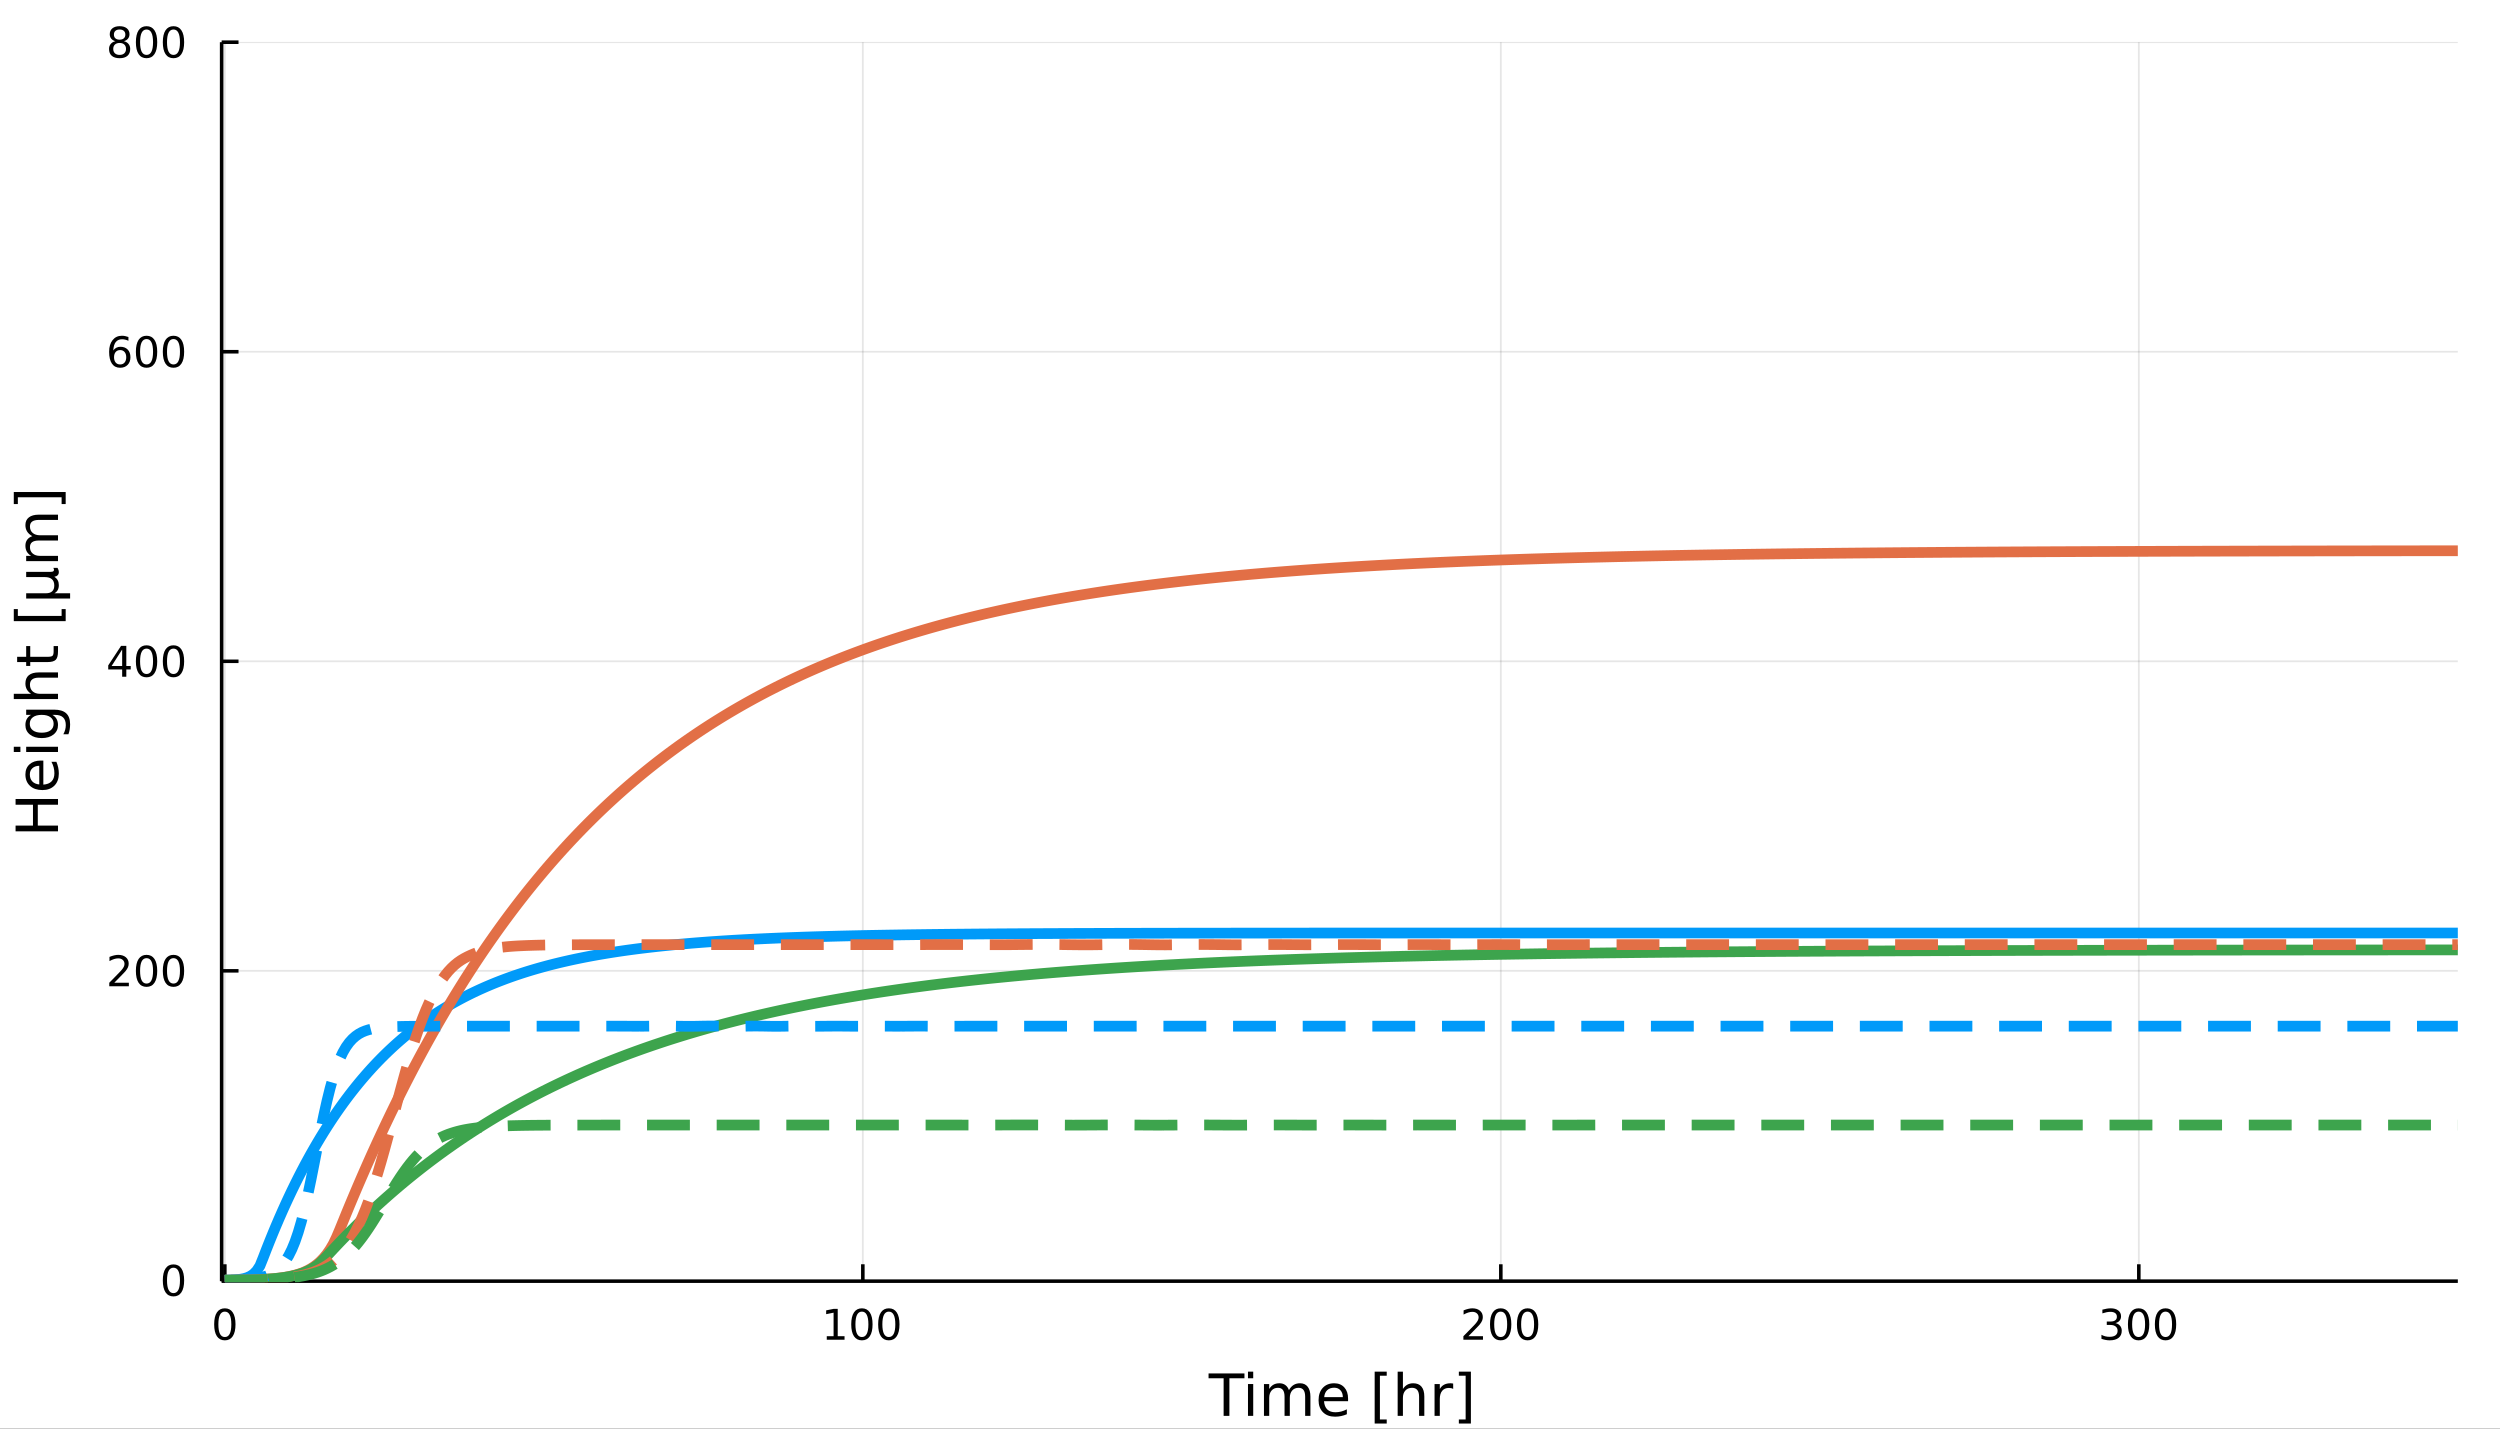 <?xml version="1.0" encoding="utf-8"?>
<svg xmlns="http://www.w3.org/2000/svg" xmlns:xlink="http://www.w3.org/1999/xlink" width="700" height="400" viewBox="0 0 2800 1600">
<rect x="0" y="0" width="2800" height="1600" fill="#333333" stroke="none"/>
<defs>
  <clipPath id="clip360">
    <rect x="0" y="0" width="2800" height="1600"/>
  </clipPath>
</defs>
<path clip-path="url(#clip360)" d="
M0 1600 L2800 1600 L2800 0 L0 0  Z
  " fill="#ffffff" fill-rule="evenodd" fill-opacity="1"/>
<defs>
  <clipPath id="clip361">
    <rect x="560" y="0" width="1961" height="1600"/>
  </clipPath>
</defs>
<path clip-path="url(#clip360)" d="
M248.242 1434.91 L2752.76 1434.91 L2752.76 47.244 L248.242 47.244  Z
  " fill="#ffffff" fill-rule="evenodd" fill-opacity="1"/>
<defs>
  <clipPath id="clip362">
    <rect x="248" y="47" width="2506" height="1389"/>
  </clipPath>
</defs>
<polyline clip-path="url(#clip362)" style="stroke:#000000; stroke-linecap:butt; stroke-linejoin:round; stroke-width:2; stroke-opacity:0.1; fill:none" points="
  251.815,1434.91 251.815,47.244 
  "/>
<polyline clip-path="url(#clip362)" style="stroke:#000000; stroke-linecap:butt; stroke-linejoin:round; stroke-width:2; stroke-opacity:0.1; fill:none" points="
  966.37,1434.91 966.37,47.244 
  "/>
<polyline clip-path="url(#clip362)" style="stroke:#000000; stroke-linecap:butt; stroke-linejoin:round; stroke-width:2; stroke-opacity:0.1; fill:none" points="
  1680.92,1434.91 1680.92,47.244 
  "/>
<polyline clip-path="url(#clip362)" style="stroke:#000000; stroke-linecap:butt; stroke-linejoin:round; stroke-width:2; stroke-opacity:0.1; fill:none" points="
  2395.48,1434.91 2395.48,47.244 
  "/>
<polyline clip-path="url(#clip360)" style="stroke:#000000; stroke-linecap:butt; stroke-linejoin:round; stroke-width:4; stroke-opacity:1; fill:none" points="
  248.242,1434.91 2752.76,1434.91 
  "/>
<polyline clip-path="url(#clip360)" style="stroke:#000000; stroke-linecap:butt; stroke-linejoin:round; stroke-width:4; stroke-opacity:1; fill:none" points="
  251.815,1434.91 251.815,1416.01 
  "/>
<polyline clip-path="url(#clip360)" style="stroke:#000000; stroke-linecap:butt; stroke-linejoin:round; stroke-width:4; stroke-opacity:1; fill:none" points="
  966.37,1434.91 966.37,1416.01 
  "/>
<polyline clip-path="url(#clip360)" style="stroke:#000000; stroke-linecap:butt; stroke-linejoin:round; stroke-width:4; stroke-opacity:1; fill:none" points="
  1680.92,1434.91 1680.92,1416.01 
  "/>
<polyline clip-path="url(#clip360)" style="stroke:#000000; stroke-linecap:butt; stroke-linejoin:round; stroke-width:4; stroke-opacity:1; fill:none" points="
  2395.48,1434.91 2395.48,1416.01 
  "/>
<path clip-path="url(#clip360)" d="M251.815 1469.02 Q248.204 1469.02 246.375 1472.59 Q244.57 1476.13 244.57 1483.26 Q244.57 1490.37 246.375 1493.93 Q248.204 1497.47 251.815 1497.47 Q255.449 1497.47 257.255 1493.93 Q259.084 1490.37 259.084 1483.26 Q259.084 1476.13 257.255 1472.59 Q255.449 1469.02 251.815 1469.02 M251.815 1465.32 Q257.625 1465.32 260.681 1469.93 Q263.759 1474.51 263.759 1483.26 Q263.759 1491.99 260.681 1496.59 Q257.625 1501.18 251.815 1501.18 Q246.005 1501.18 242.926 1496.59 Q239.871 1491.99 239.871 1483.26 Q239.871 1474.51 242.926 1469.93 Q246.005 1465.32 251.815 1465.32 Z" fill="#000000" fill-rule="evenodd" fill-opacity="1" /><path clip-path="url(#clip360)" d="M925.976 1496.57 L933.615 1496.57 L933.615 1470.2 L925.305 1471.87 L925.305 1467.61 L933.569 1465.95 L938.245 1465.95 L938.245 1496.57 L945.884 1496.57 L945.884 1500.51 L925.976 1500.51 L925.976 1496.57 Z" fill="#000000" fill-rule="evenodd" fill-opacity="1" /><path clip-path="url(#clip360)" d="M965.328 1469.02 Q961.717 1469.02 959.888 1472.59 Q958.083 1476.13 958.083 1483.26 Q958.083 1490.37 959.888 1493.93 Q961.717 1497.47 965.328 1497.47 Q968.962 1497.47 970.768 1493.93 Q972.596 1490.37 972.596 1483.26 Q972.596 1476.13 970.768 1472.59 Q968.962 1469.02 965.328 1469.02 M965.328 1465.32 Q971.138 1465.32 974.194 1469.93 Q977.272 1474.51 977.272 1483.26 Q977.272 1491.99 974.194 1496.59 Q971.138 1501.18 965.328 1501.18 Q959.518 1501.18 956.439 1496.59 Q953.384 1491.99 953.384 1483.26 Q953.384 1474.51 956.439 1469.93 Q959.518 1465.32 965.328 1465.32 Z" fill="#000000" fill-rule="evenodd" fill-opacity="1" /><path clip-path="url(#clip360)" d="M995.49 1469.02 Q991.879 1469.02 990.05 1472.59 Q988.244 1476.13 988.244 1483.26 Q988.244 1490.37 990.05 1493.93 Q991.879 1497.47 995.49 1497.47 Q999.124 1497.47 1000.93 1493.93 Q1002.76 1490.37 1002.76 1483.26 Q1002.76 1476.13 1000.93 1472.59 Q999.124 1469.02 995.49 1469.02 M995.49 1465.32 Q1001.3 1465.32 1004.36 1469.93 Q1007.43 1474.51 1007.43 1483.26 Q1007.43 1491.99 1004.36 1496.59 Q1001.3 1501.18 995.49 1501.18 Q989.68 1501.18 986.601 1496.59 Q983.545 1491.99 983.545 1483.26 Q983.545 1474.51 986.601 1469.93 Q989.68 1465.32 995.49 1465.32 Z" fill="#000000" fill-rule="evenodd" fill-opacity="1" /><path clip-path="url(#clip360)" d="M1644.62 1496.57 L1660.94 1496.57 L1660.94 1500.51 L1638.99 1500.51 L1638.99 1496.57 Q1641.65 1493.82 1646.24 1489.19 Q1650.84 1484.53 1652.02 1483.19 Q1654.27 1480.67 1655.15 1478.93 Q1656.05 1477.17 1656.05 1475.48 Q1656.05 1472.73 1654.11 1470.99 Q1652.19 1469.26 1649.08 1469.26 Q1646.88 1469.26 1644.43 1470.02 Q1642 1470.78 1639.22 1472.33 L1639.22 1467.61 Q1642.05 1466.48 1644.5 1465.9 Q1646.95 1465.32 1648.99 1465.32 Q1654.36 1465.32 1657.56 1468.01 Q1660.75 1470.69 1660.75 1475.18 Q1660.75 1477.31 1659.94 1479.23 Q1659.15 1481.13 1657.05 1483.72 Q1656.47 1484.39 1653.37 1487.61 Q1650.26 1490.81 1644.62 1496.57 Z" fill="#000000" fill-rule="evenodd" fill-opacity="1" /><path clip-path="url(#clip360)" d="M1680.75 1469.02 Q1677.14 1469.02 1675.31 1472.59 Q1673.51 1476.13 1673.51 1483.26 Q1673.51 1490.37 1675.31 1493.93 Q1677.14 1497.47 1680.75 1497.47 Q1684.38 1497.47 1686.19 1493.93 Q1688.02 1490.37 1688.02 1483.26 Q1688.02 1476.13 1686.19 1472.59 Q1684.38 1469.02 1680.75 1469.02 M1680.75 1465.32 Q1686.56 1465.32 1689.62 1469.93 Q1692.69 1474.51 1692.69 1483.26 Q1692.69 1491.99 1689.62 1496.59 Q1686.56 1501.18 1680.75 1501.18 Q1674.94 1501.18 1671.86 1496.59 Q1668.81 1491.99 1668.81 1483.26 Q1668.81 1474.51 1671.86 1469.93 Q1674.94 1465.32 1680.75 1465.32 Z" fill="#000000" fill-rule="evenodd" fill-opacity="1" /><path clip-path="url(#clip360)" d="M1710.91 1469.02 Q1707.3 1469.02 1705.47 1472.59 Q1703.67 1476.13 1703.67 1483.26 Q1703.67 1490.37 1705.47 1493.93 Q1707.3 1497.47 1710.91 1497.47 Q1714.55 1497.47 1716.35 1493.93 Q1718.18 1490.37 1718.18 1483.26 Q1718.18 1476.13 1716.35 1472.59 Q1714.55 1469.02 1710.91 1469.02 M1710.91 1465.32 Q1716.72 1465.32 1719.78 1469.93 Q1722.86 1474.51 1722.86 1483.26 Q1722.86 1491.99 1719.78 1496.59 Q1716.72 1501.18 1710.91 1501.18 Q1705.1 1501.18 1702.02 1496.59 Q1698.97 1491.99 1698.97 1483.26 Q1698.97 1474.51 1702.02 1469.93 Q1705.1 1465.32 1710.91 1465.32 Z" fill="#000000" fill-rule="evenodd" fill-opacity="1" /><path clip-path="url(#clip360)" d="M2369.24 1481.87 Q2372.6 1482.59 2374.47 1484.86 Q2376.37 1487.13 2376.37 1490.46 Q2376.37 1495.58 2372.85 1498.38 Q2369.33 1501.18 2362.85 1501.18 Q2360.68 1501.18 2358.36 1500.74 Q2356.07 1500.32 2353.62 1499.46 L2353.62 1494.95 Q2355.56 1496.08 2357.87 1496.66 Q2360.19 1497.24 2362.71 1497.24 Q2367.11 1497.24 2369.4 1495.51 Q2371.72 1493.77 2371.72 1490.46 Q2371.72 1487.4 2369.56 1485.69 Q2367.43 1483.95 2363.62 1483.95 L2359.59 1483.95 L2359.59 1480.11 L2363.8 1480.11 Q2367.25 1480.11 2369.08 1478.75 Q2370.91 1477.36 2370.91 1474.76 Q2370.91 1472.1 2369.01 1470.69 Q2367.13 1469.26 2363.62 1469.26 Q2361.69 1469.26 2359.5 1469.67 Q2357.3 1470.09 2354.66 1470.97 L2354.66 1466.8 Q2357.32 1466.06 2359.63 1465.69 Q2361.97 1465.32 2364.03 1465.32 Q2369.36 1465.32 2372.46 1467.75 Q2375.56 1470.16 2375.56 1474.28 Q2375.56 1477.15 2373.92 1479.14 Q2372.27 1481.11 2369.24 1481.87 Z" fill="#000000" fill-rule="evenodd" fill-opacity="1" /><path clip-path="url(#clip360)" d="M2395.24 1469.02 Q2391.62 1469.02 2389.8 1472.59 Q2387.99 1476.13 2387.99 1483.26 Q2387.99 1490.37 2389.8 1493.93 Q2391.62 1497.47 2395.24 1497.47 Q2398.87 1497.47 2400.68 1493.93 Q2402.5 1490.37 2402.5 1483.26 Q2402.5 1476.13 2400.68 1472.59 Q2398.87 1469.02 2395.24 1469.02 M2395.24 1465.32 Q2401.05 1465.32 2404.1 1469.93 Q2407.18 1474.51 2407.18 1483.26 Q2407.18 1491.99 2404.1 1496.59 Q2401.05 1501.18 2395.24 1501.18 Q2389.43 1501.18 2386.35 1496.59 Q2383.29 1491.99 2383.29 1483.26 Q2383.29 1474.51 2386.35 1469.93 Q2389.43 1465.32 2395.24 1465.32 Z" fill="#000000" fill-rule="evenodd" fill-opacity="1" /><path clip-path="url(#clip360)" d="M2425.4 1469.02 Q2421.79 1469.02 2419.96 1472.59 Q2418.15 1476.13 2418.15 1483.26 Q2418.15 1490.37 2419.96 1493.93 Q2421.79 1497.47 2425.4 1497.47 Q2429.03 1497.47 2430.84 1493.93 Q2432.67 1490.37 2432.67 1483.26 Q2432.67 1476.13 2430.84 1472.59 Q2429.03 1469.02 2425.4 1469.02 M2425.4 1465.32 Q2431.21 1465.32 2434.26 1469.93 Q2437.34 1474.51 2437.34 1483.26 Q2437.34 1491.99 2434.26 1496.59 Q2431.21 1501.18 2425.4 1501.18 Q2419.59 1501.18 2416.51 1496.59 Q2413.45 1491.99 2413.45 1483.26 Q2413.45 1474.51 2416.51 1469.93 Q2419.59 1465.32 2425.4 1465.32 Z" fill="#000000" fill-rule="evenodd" fill-opacity="1" /><path clip-path="url(#clip360)" d="M1353.59 1538.25 L1393.79 1538.25 L1393.79 1543.66 L1376.92 1543.66 L1376.92 1585.77 L1370.46 1585.77 L1370.46 1543.66 L1353.59 1543.66 L1353.59 1538.25 Z" fill="#000000" fill-rule="evenodd" fill-opacity="1" /><path clip-path="url(#clip360)" d="M1397.74 1550.12 L1403.6 1550.12 L1403.6 1585.77 L1397.74 1585.77 L1397.74 1550.12 M1397.74 1536.24 L1403.6 1536.24 L1403.6 1543.66 L1397.74 1543.66 L1397.74 1536.24 Z" fill="#000000" fill-rule="evenodd" fill-opacity="1" /><path clip-path="url(#clip360)" d="M1443.61 1556.96 Q1445.8 1553.02 1448.86 1551.14 Q1451.91 1549.26 1456.05 1549.26 Q1461.62 1549.26 1464.64 1553.18 Q1467.67 1557.06 1467.67 1564.25 L1467.67 1585.77 L1461.78 1585.77 L1461.78 1564.44 Q1461.78 1559.32 1459.97 1556.84 Q1458.15 1554.35 1454.43 1554.35 Q1449.88 1554.35 1447.23 1557.38 Q1444.59 1560.4 1444.59 1565.62 L1444.59 1585.77 L1438.7 1585.77 L1438.7 1564.44 Q1438.7 1559.29 1436.89 1556.84 Q1435.08 1554.35 1431.29 1554.35 Q1426.8 1554.35 1424.16 1557.41 Q1421.52 1560.43 1421.52 1565.62 L1421.52 1585.77 L1415.63 1585.77 L1415.63 1550.12 L1421.52 1550.12 L1421.52 1555.66 Q1423.52 1552.38 1426.32 1550.82 Q1429.12 1549.26 1432.97 1549.26 Q1436.86 1549.26 1439.56 1551.24 Q1442.3 1553.21 1443.61 1556.96 Z" fill="#000000" fill-rule="evenodd" fill-opacity="1" /><path clip-path="url(#clip360)" d="M1509.84 1566.48 L1509.84 1569.35 L1482.91 1569.35 Q1483.3 1575.39 1486.54 1578.58 Q1489.82 1581.73 1495.65 1581.73 Q1499.02 1581.73 1502.17 1580.9 Q1505.35 1580.07 1508.47 1578.42 L1508.47 1583.96 Q1505.32 1585.29 1502.01 1585.99 Q1498.7 1586.69 1495.3 1586.69 Q1486.77 1586.69 1481.77 1581.73 Q1476.8 1576.76 1476.8 1568.3 Q1476.8 1559.54 1481.51 1554.42 Q1486.26 1549.26 1494.28 1549.26 Q1501.47 1549.26 1505.64 1553.91 Q1509.84 1558.52 1509.84 1566.48 M1503.98 1564.76 Q1503.92 1559.96 1501.28 1557.09 Q1498.67 1554.23 1494.34 1554.23 Q1489.44 1554.23 1486.48 1557 Q1483.55 1559.77 1483.1 1564.79 L1503.98 1564.76 Z" fill="#000000" fill-rule="evenodd" fill-opacity="1" /><path clip-path="url(#clip360)" d="M1539.63 1536.24 L1553.13 1536.24 L1553.13 1540.8 L1545.49 1540.8 L1545.49 1589.81 L1553.13 1589.81 L1553.13 1594.36 L1539.63 1594.36 L1539.63 1536.24 Z" fill="#000000" fill-rule="evenodd" fill-opacity="1" /><path clip-path="url(#clip360)" d="M1595.24 1564.25 L1595.24 1585.77 L1589.38 1585.77 L1589.38 1564.44 Q1589.38 1559.38 1587.41 1556.87 Q1585.43 1554.35 1581.49 1554.35 Q1576.74 1554.35 1574.01 1557.38 Q1571.27 1560.4 1571.27 1565.62 L1571.27 1585.77 L1565.38 1585.77 L1565.38 1536.24 L1571.27 1536.24 L1571.27 1555.66 Q1573.37 1552.45 1576.2 1550.85 Q1579.07 1549.26 1582.79 1549.26 Q1588.93 1549.26 1592.09 1553.08 Q1595.24 1556.87 1595.24 1564.25 Z" fill="#000000" fill-rule="evenodd" fill-opacity="1" /><path clip-path="url(#clip360)" d="M1627.57 1555.6 Q1626.59 1555.02 1625.41 1554.77 Q1624.26 1554.48 1622.86 1554.48 Q1617.9 1554.48 1615.23 1557.73 Q1612.58 1560.94 1612.58 1566.99 L1612.58 1585.77 L1606.7 1585.77 L1606.7 1550.12 L1612.58 1550.12 L1612.58 1555.66 Q1614.43 1552.41 1617.39 1550.85 Q1620.35 1549.26 1624.58 1549.26 Q1625.19 1549.26 1625.92 1549.36 Q1626.65 1549.42 1627.54 1549.58 L1627.57 1555.6 Z" fill="#000000" fill-rule="evenodd" fill-opacity="1" /><path clip-path="url(#clip360)" d="M1647.4 1536.24 L1647.4 1594.36 L1633.91 1594.36 L1633.91 1589.81 L1641.52 1589.81 L1641.52 1540.8 L1633.91 1540.8 L1633.91 1536.24 L1647.4 1536.24 Z" fill="#000000" fill-rule="evenodd" fill-opacity="1" /><polyline clip-path="url(#clip362)" style="stroke:#000000; stroke-linecap:butt; stroke-linejoin:round; stroke-width:2; stroke-opacity:0.1; fill:none" points="
  248.242,1434.04 2752.76,1434.04 
  "/>
<polyline clip-path="url(#clip362)" style="stroke:#000000; stroke-linecap:butt; stroke-linejoin:round; stroke-width:2; stroke-opacity:0.1; fill:none" points="
  248.242,1087.34 2752.76,1087.34 
  "/>
<polyline clip-path="url(#clip362)" style="stroke:#000000; stroke-linecap:butt; stroke-linejoin:round; stroke-width:2; stroke-opacity:0.1; fill:none" points="
  248.242,740.641 2752.76,740.641 
  "/>
<polyline clip-path="url(#clip362)" style="stroke:#000000; stroke-linecap:butt; stroke-linejoin:round; stroke-width:2; stroke-opacity:0.1; fill:none" points="
  248.242,393.943 2752.76,393.943 
  "/>
<polyline clip-path="url(#clip362)" style="stroke:#000000; stroke-linecap:butt; stroke-linejoin:round; stroke-width:2; stroke-opacity:0.1; fill:none" points="
  248.242,47.244 2752.76,47.244 
  "/>
<polyline clip-path="url(#clip360)" style="stroke:#000000; stroke-linecap:butt; stroke-linejoin:round; stroke-width:4; stroke-opacity:1; fill:none" points="
  248.242,1434.91 248.242,47.244 
  "/>
<polyline clip-path="url(#clip360)" style="stroke:#000000; stroke-linecap:butt; stroke-linejoin:round; stroke-width:4; stroke-opacity:1; fill:none" points="
  248.242,1434.04 267.14,1434.04 
  "/>
<polyline clip-path="url(#clip360)" style="stroke:#000000; stroke-linecap:butt; stroke-linejoin:round; stroke-width:4; stroke-opacity:1; fill:none" points="
  248.242,1087.34 267.14,1087.34 
  "/>
<polyline clip-path="url(#clip360)" style="stroke:#000000; stroke-linecap:butt; stroke-linejoin:round; stroke-width:4; stroke-opacity:1; fill:none" points="
  248.242,740.641 267.14,740.641 
  "/>
<polyline clip-path="url(#clip360)" style="stroke:#000000; stroke-linecap:butt; stroke-linejoin:round; stroke-width:4; stroke-opacity:1; fill:none" points="
  248.242,393.943 267.14,393.943 
  "/>
<polyline clip-path="url(#clip360)" style="stroke:#000000; stroke-linecap:butt; stroke-linejoin:round; stroke-width:4; stroke-opacity:1; fill:none" points="
  248.242,47.244 267.14,47.244 
  "/>
<path clip-path="url(#clip360)" d="M194.298 1419.84 Q190.687 1419.84 188.858 1423.4 Q187.053 1426.94 187.053 1434.07 Q187.053 1441.18 188.858 1444.74 Q190.687 1448.29 194.298 1448.29 Q197.932 1448.29 199.738 1444.74 Q201.566 1441.18 201.566 1434.07 Q201.566 1426.94 199.738 1423.4 Q197.932 1419.84 194.298 1419.84 M194.298 1416.13 Q200.108 1416.13 203.164 1420.74 Q206.242 1425.32 206.242 1434.07 Q206.242 1442.8 203.164 1447.41 Q200.108 1451.99 194.298 1451.99 Q188.488 1451.99 185.409 1447.41 Q182.354 1442.8 182.354 1434.07 Q182.354 1425.32 185.409 1420.74 Q188.488 1416.13 194.298 1416.13 Z" fill="#000000" fill-rule="evenodd" fill-opacity="1" /><path clip-path="url(#clip360)" d="M128.002 1100.68 L144.321 1100.68 L144.321 1104.62 L122.377 1104.62 L122.377 1100.68 Q125.039 1097.93 129.622 1093.3 Q134.229 1088.65 135.409 1087.31 Q137.655 1084.78 138.534 1083.05 Q139.437 1081.29 139.437 1079.6 Q139.437 1076.84 137.493 1075.11 Q135.571 1073.37 132.47 1073.37 Q130.27 1073.37 127.817 1074.13 Q125.386 1074.9 122.608 1076.45 L122.608 1071.73 Q125.433 1070.59 127.886 1070.01 Q130.34 1069.44 132.377 1069.44 Q137.747 1069.44 140.942 1072.12 Q144.136 1074.81 144.136 1079.3 Q144.136 1081.43 143.326 1083.35 Q142.539 1085.25 140.432 1087.84 Q139.854 1088.51 136.752 1091.73 Q133.65 1094.92 128.002 1100.68 Z" fill="#000000" fill-rule="evenodd" fill-opacity="1" /><path clip-path="url(#clip360)" d="M164.136 1073.14 Q160.525 1073.14 158.696 1076.7 Q156.891 1080.25 156.891 1087.37 Q156.891 1094.48 158.696 1098.05 Q160.525 1101.59 164.136 1101.59 Q167.77 1101.59 169.576 1098.05 Q171.405 1094.48 171.405 1087.37 Q171.405 1080.25 169.576 1076.7 Q167.77 1073.14 164.136 1073.14 M164.136 1069.44 Q169.946 1069.44 173.002 1074.04 Q176.08 1078.62 176.08 1087.37 Q176.08 1096.1 173.002 1100.71 Q169.946 1105.29 164.136 1105.29 Q158.326 1105.29 155.247 1100.71 Q152.192 1096.1 152.192 1087.37 Q152.192 1078.62 155.247 1074.04 Q158.326 1069.44 164.136 1069.44 Z" fill="#000000" fill-rule="evenodd" fill-opacity="1" /><path clip-path="url(#clip360)" d="M194.298 1073.14 Q190.687 1073.14 188.858 1076.7 Q187.053 1080.25 187.053 1087.37 Q187.053 1094.48 188.858 1098.05 Q190.687 1101.59 194.298 1101.59 Q197.932 1101.59 199.738 1098.05 Q201.566 1094.48 201.566 1087.37 Q201.566 1080.25 199.738 1076.7 Q197.932 1073.14 194.298 1073.14 M194.298 1069.44 Q200.108 1069.44 203.164 1074.04 Q206.242 1078.62 206.242 1087.37 Q206.242 1096.1 203.164 1100.71 Q200.108 1105.29 194.298 1105.29 Q188.488 1105.29 185.409 1100.71 Q182.354 1096.1 182.354 1087.37 Q182.354 1078.62 185.409 1074.04 Q188.488 1069.44 194.298 1069.44 Z" fill="#000000" fill-rule="evenodd" fill-opacity="1" /><path clip-path="url(#clip360)" d="M136.821 727.436 L125.016 745.884 L136.821 745.884 L136.821 727.436 M135.595 723.361 L141.474 723.361 L141.474 745.884 L146.405 745.884 L146.405 749.773 L141.474 749.773 L141.474 757.921 L136.821 757.921 L136.821 749.773 L121.22 749.773 L121.22 745.259 L135.595 723.361 Z" fill="#000000" fill-rule="evenodd" fill-opacity="1" /><path clip-path="url(#clip360)" d="M164.136 726.44 Q160.525 726.44 158.696 730.005 Q156.891 733.547 156.891 740.676 Q156.891 747.783 158.696 751.347 Q160.525 754.889 164.136 754.889 Q167.77 754.889 169.576 751.347 Q171.405 747.783 171.405 740.676 Q171.405 733.547 169.576 730.005 Q167.77 726.44 164.136 726.44 M164.136 722.736 Q169.946 722.736 173.002 727.343 Q176.08 731.926 176.08 740.676 Q176.08 749.403 173.002 754.009 Q169.946 758.593 164.136 758.593 Q158.326 758.593 155.247 754.009 Q152.192 749.403 152.192 740.676 Q152.192 731.926 155.247 727.343 Q158.326 722.736 164.136 722.736 Z" fill="#000000" fill-rule="evenodd" fill-opacity="1" /><path clip-path="url(#clip360)" d="M194.298 726.44 Q190.687 726.44 188.858 730.005 Q187.053 733.547 187.053 740.676 Q187.053 747.783 188.858 751.347 Q190.687 754.889 194.298 754.889 Q197.932 754.889 199.738 751.347 Q201.566 747.783 201.566 740.676 Q201.566 733.547 199.738 730.005 Q197.932 726.44 194.298 726.44 M194.298 722.736 Q200.108 722.736 203.164 727.343 Q206.242 731.926 206.242 740.676 Q206.242 749.403 203.164 754.009 Q200.108 758.593 194.298 758.593 Q188.488 758.593 185.409 754.009 Q182.354 749.403 182.354 740.676 Q182.354 731.926 185.409 727.343 Q188.488 722.736 194.298 722.736 Z" fill="#000000" fill-rule="evenodd" fill-opacity="1" /><path clip-path="url(#clip360)" d="M134.553 392.079 Q131.405 392.079 129.553 394.232 Q127.724 396.385 127.724 400.135 Q127.724 403.862 129.553 406.038 Q131.405 408.19 134.553 408.19 Q137.701 408.19 139.53 406.038 Q141.382 403.862 141.382 400.135 Q141.382 396.385 139.53 394.232 Q137.701 392.079 134.553 392.079 M143.835 377.427 L143.835 381.686 Q142.076 380.853 140.27 380.413 Q138.488 379.973 136.729 379.973 Q132.099 379.973 129.645 383.098 Q127.215 386.223 126.868 392.542 Q128.233 390.528 130.294 389.464 Q132.354 388.376 134.831 388.376 Q140.039 388.376 143.048 391.547 Q146.081 394.695 146.081 400.135 Q146.081 405.459 142.932 408.676 Q139.784 411.894 134.553 411.894 Q128.558 411.894 125.386 407.311 Q122.215 402.704 122.215 393.977 Q122.215 385.783 126.104 380.922 Q129.993 376.038 136.544 376.038 Q138.303 376.038 140.085 376.385 Q141.891 376.732 143.835 377.427 Z" fill="#000000" fill-rule="evenodd" fill-opacity="1" /><path clip-path="url(#clip360)" d="M164.136 379.741 Q160.525 379.741 158.696 383.306 Q156.891 386.848 156.891 393.977 Q156.891 401.084 158.696 404.649 Q160.525 408.19 164.136 408.19 Q167.77 408.19 169.576 404.649 Q171.405 401.084 171.405 393.977 Q171.405 386.848 169.576 383.306 Q167.77 379.741 164.136 379.741 M164.136 376.038 Q169.946 376.038 173.002 380.644 Q176.08 385.228 176.08 393.977 Q176.08 402.704 173.002 407.311 Q169.946 411.894 164.136 411.894 Q158.326 411.894 155.247 407.311 Q152.192 402.704 152.192 393.977 Q152.192 385.228 155.247 380.644 Q158.326 376.038 164.136 376.038 Z" fill="#000000" fill-rule="evenodd" fill-opacity="1" /><path clip-path="url(#clip360)" d="M194.298 379.741 Q190.687 379.741 188.858 383.306 Q187.053 386.848 187.053 393.977 Q187.053 401.084 188.858 404.649 Q190.687 408.19 194.298 408.19 Q197.932 408.19 199.738 404.649 Q201.566 401.084 201.566 393.977 Q201.566 386.848 199.738 383.306 Q197.932 379.741 194.298 379.741 M194.298 376.038 Q200.108 376.038 203.164 380.644 Q206.242 385.228 206.242 393.977 Q206.242 402.704 203.164 407.311 Q200.108 411.894 194.298 411.894 Q188.488 411.894 185.409 407.311 Q182.354 402.704 182.354 393.977 Q182.354 385.228 185.409 380.644 Q188.488 376.038 194.298 376.038 Z" fill="#000000" fill-rule="evenodd" fill-opacity="1" /><path clip-path="url(#clip360)" d="M133.974 48.112 Q130.641 48.112 128.72 49.895 Q126.821 51.677 126.821 54.802 Q126.821 57.927 128.72 59.709 Q130.641 61.492 133.974 61.492 Q137.307 61.492 139.229 59.709 Q141.15 57.904 141.15 54.802 Q141.15 51.677 139.229 49.895 Q137.331 48.112 133.974 48.112 M129.298 46.121 Q126.289 45.381 124.599 43.321 Q122.933 41.26 122.933 38.297 Q122.933 34.154 125.872 31.747 Q128.835 29.339 133.974 29.339 Q139.136 29.339 142.076 31.747 Q145.016 34.154 145.016 38.297 Q145.016 41.26 143.326 43.321 Q141.659 45.381 138.673 46.121 Q142.053 46.908 143.928 49.2 Q145.826 51.492 145.826 54.802 Q145.826 59.825 142.747 62.51 Q139.692 65.195 133.974 65.195 Q128.257 65.195 125.178 62.51 Q122.122 59.825 122.122 54.802 Q122.122 51.492 124.021 49.2 Q125.919 46.908 129.298 46.121 M127.585 38.737 Q127.585 41.422 129.252 42.927 Q130.942 44.432 133.974 44.432 Q136.983 44.432 138.673 42.927 Q140.386 41.422 140.386 38.737 Q140.386 36.052 138.673 34.547 Q136.983 33.043 133.974 33.043 Q130.942 33.043 129.252 34.547 Q127.585 36.052 127.585 38.737 Z" fill="#000000" fill-rule="evenodd" fill-opacity="1" /><path clip-path="url(#clip360)" d="M164.136 33.043 Q160.525 33.043 158.696 36.608 Q156.891 40.149 156.891 47.279 Q156.891 54.385 158.696 57.95 Q160.525 61.492 164.136 61.492 Q167.77 61.492 169.576 57.95 Q171.405 54.385 171.405 47.279 Q171.405 40.149 169.576 36.608 Q167.77 33.043 164.136 33.043 M164.136 29.339 Q169.946 29.339 173.002 33.946 Q176.08 38.529 176.08 47.279 Q176.08 56.006 173.002 60.612 Q169.946 65.195 164.136 65.195 Q158.326 65.195 155.247 60.612 Q152.192 56.006 152.192 47.279 Q152.192 38.529 155.247 33.946 Q158.326 29.339 164.136 29.339 Z" fill="#000000" fill-rule="evenodd" fill-opacity="1" /><path clip-path="url(#clip360)" d="M194.298 33.043 Q190.687 33.043 188.858 36.608 Q187.053 40.149 187.053 47.279 Q187.053 54.385 188.858 57.95 Q190.687 61.492 194.298 61.492 Q197.932 61.492 199.738 57.95 Q201.566 54.385 201.566 47.279 Q201.566 40.149 199.738 36.608 Q197.932 33.043 194.298 33.043 M194.298 29.339 Q200.108 29.339 203.164 33.946 Q206.242 38.529 206.242 47.279 Q206.242 56.006 203.164 60.612 Q200.108 65.195 194.298 65.195 Q188.488 65.195 185.409 60.612 Q182.354 56.006 182.354 47.279 Q182.354 38.529 185.409 33.946 Q188.488 29.339 194.298 29.339 Z" fill="#000000" fill-rule="evenodd" fill-opacity="1" /><path clip-path="url(#clip360)" d="M17.444 931.091 L17.444 924.662 L36.923 924.662 L36.923 901.3 L17.444 901.3 L17.444 894.87 L64.964 894.87 L64.964 901.3 L42.334 901.3 L42.334 924.662 L64.964 924.662 L64.964 931.091 L17.444 931.091 Z" fill="#000000" fill-rule="evenodd" fill-opacity="1" /><path clip-path="url(#clip360)" d="M45.675 851.838 L48.54 851.838 L48.54 878.765 Q54.587 878.383 57.77 875.137 Q60.921 871.858 60.921 866.034 Q60.921 862.66 60.094 859.509 Q59.266 856.326 57.611 853.207 L63.149 853.207 Q64.486 856.358 65.186 859.668 Q65.887 862.978 65.887 866.384 Q65.887 874.914 60.921 879.911 Q55.956 884.876 47.49 884.876 Q38.737 884.876 33.612 880.166 Q28.456 875.423 28.456 867.402 Q28.456 860.209 33.103 856.039 Q37.718 851.838 45.675 851.838 M43.957 857.695 Q39.151 857.758 36.286 860.4 Q33.422 863.01 33.422 867.339 Q33.422 872.24 36.191 875.2 Q38.96 878.128 43.989 878.574 L43.957 857.695 Z" fill="#000000" fill-rule="evenodd" fill-opacity="1" /><path clip-path="url(#clip360)" d="M29.316 842.226 L29.316 836.369 L64.964 836.369 L64.964 842.226 L29.316 842.226 M15.438 842.226 L15.438 836.369 L22.855 836.369 L22.855 842.226 L15.438 842.226 Z" fill="#000000" fill-rule="evenodd" fill-opacity="1" /><path clip-path="url(#clip360)" d="M46.726 800.658 Q40.36 800.658 36.859 803.3 Q33.358 805.91 33.358 810.652 Q33.358 815.363 36.859 818.004 Q40.36 820.614 46.726 820.614 Q53.06 820.614 56.561 818.004 Q60.062 815.363 60.062 810.652 Q60.062 805.91 56.561 803.3 Q53.06 800.658 46.726 800.658 M60.539 794.801 Q69.642 794.801 74.067 798.844 Q78.523 802.886 78.523 811.225 Q78.523 814.312 78.045 817.05 Q77.6 819.787 76.645 822.365 L70.947 822.365 Q72.348 819.787 73.016 817.272 Q73.685 814.758 73.685 812.148 Q73.685 806.387 70.661 803.522 Q67.669 800.658 61.59 800.658 L58.693 800.658 Q61.844 802.472 63.404 805.305 Q64.964 808.138 64.964 812.084 Q64.964 818.641 59.967 822.651 Q54.969 826.662 46.726 826.662 Q38.45 826.662 33.453 822.651 Q28.456 818.641 28.456 812.084 Q28.456 808.138 30.016 805.305 Q31.576 802.472 34.727 800.658 L29.316 800.658 L29.316 794.801 L60.539 794.801 Z" fill="#000000" fill-rule="evenodd" fill-opacity="1" /><path clip-path="url(#clip360)" d="M43.447 753.106 L64.964 753.106 L64.964 758.962 L43.639 758.962 Q38.578 758.962 36.063 760.936 Q33.549 762.909 33.549 766.856 Q33.549 771.598 36.573 774.336 Q39.596 777.073 44.816 777.073 L64.964 777.073 L64.964 782.961 L15.438 782.961 L15.438 777.073 L34.854 777.073 Q31.639 774.972 30.048 772.139 Q28.456 769.275 28.456 765.551 Q28.456 759.408 32.276 756.257 Q36.063 753.106 43.447 753.106 Z" fill="#000000" fill-rule="evenodd" fill-opacity="1" /><path clip-path="url(#clip360)" d="M19.194 735.632 L29.316 735.632 L29.316 723.569 L33.867 723.569 L33.867 735.632 L53.219 735.632 Q57.579 735.632 58.821 734.454 Q60.062 733.245 60.062 729.585 L60.062 723.569 L64.964 723.569 L64.964 729.585 Q64.964 736.364 62.449 738.942 Q59.903 741.52 53.219 741.52 L33.867 741.52 L33.867 745.817 L29.316 745.817 L29.316 741.52 L19.194 741.52 L19.194 735.632 Z" fill="#000000" fill-rule="evenodd" fill-opacity="1" /><path clip-path="url(#clip360)" d="M15.438 695.687 L15.438 682.192 L19.99 682.192 L19.99 689.831 L69.006 689.831 L69.006 682.192 L73.557 682.192 L73.557 695.687 L15.438 695.687 Z" fill="#000000" fill-rule="evenodd" fill-opacity="1" /><path clip-path="url(#clip360)" d="M78.523 670.32 L29.316 670.32 L29.316 664.464 L51.468 664.464 Q56.084 664.464 58.439 662.267 Q60.794 660.071 60.794 655.774 Q60.794 651.064 58.12 648.708 Q55.447 646.321 50.1 646.321 L29.316 646.321 L29.316 640.465 L56.752 640.465 Q58.662 640.465 59.585 639.924 Q60.476 639.351 60.476 638.173 Q60.476 637.887 60.317 637.377 Q60.126 636.868 59.744 635.977 L64.454 635.977 Q65.186 637.282 65.537 638.46 Q65.887 639.605 65.887 640.719 Q65.887 642.916 64.645 644.221 Q63.404 645.526 60.858 646.003 Q63.372 647.594 64.645 649.918 Q65.887 652.21 65.887 655.329 Q65.887 658.575 64.645 660.867 Q63.404 663.127 60.921 664.464 L78.523 664.464 L78.523 670.32 Z" fill="#000000" fill-rule="evenodd" fill-opacity="1" /><path clip-path="url(#clip360)" d="M36.159 600.488 Q32.212 598.292 30.334 595.236 Q28.456 592.181 28.456 588.043 Q28.456 582.473 32.371 579.45 Q36.254 576.426 43.447 576.426 L64.964 576.426 L64.964 582.314 L43.639 582.314 Q38.514 582.314 36.032 584.128 Q33.549 585.943 33.549 589.666 Q33.549 594.218 36.573 596.86 Q39.596 599.502 44.816 599.502 L64.964 599.502 L64.964 605.39 L43.639 605.39 Q38.482 605.39 36.032 607.204 Q33.549 609.018 33.549 612.806 Q33.549 617.294 36.604 619.935 Q39.628 622.577 44.816 622.577 L64.964 622.577 L64.964 628.465 L29.316 628.465 L29.316 622.577 L34.854 622.577 Q31.576 620.572 30.016 617.771 Q28.456 614.97 28.456 611.119 Q28.456 607.236 30.43 604.53 Q32.403 601.793 36.159 600.488 Z" fill="#000000" fill-rule="evenodd" fill-opacity="1" /><path clip-path="url(#clip360)" d="M15.438 551.058 L73.557 551.058 L73.557 564.554 L69.006 564.554 L69.006 556.947 L19.99 556.947 L19.99 564.554 L15.438 564.554 L15.438 551.058 Z" fill="#000000" fill-rule="evenodd" fill-opacity="1" /><polyline clip-path="url(#clip362)" style="stroke:#009af9; stroke-linecap:butt; stroke-linejoin:round; stroke-width:12; stroke-opacity:1; fill:none" points="
  251.815,1433.87 255.388,1433.78 258.961,1433.64 262.533,1433.44 266.106,1433.13 269.679,1432.67 273.252,1431.97 276.824,1430.91 280.397,1429.31 283.97,1426.89 
  287.543,1423.22 291.116,1417.74 294.688,1408.87 298.261,1399.62 301.834,1390.6 305.407,1381.81 308.979,1373.24 312.552,1364.9 316.125,1356.76 319.698,1348.83 
  323.271,1341.11 326.843,1333.58 330.416,1326.24 333.989,1319.09 337.562,1312.12 341.134,1305.32 344.707,1298.7 348.28,1292.25 351.853,1285.96 355.425,1279.84 
  358.998,1273.86 362.571,1268.04 366.144,1262.37 369.717,1256.84 373.289,1251.45 376.862,1246.2 380.435,1241.09 384.008,1236.1 387.58,1231.24 391.153,1226.5 
  394.726,1221.89 398.299,1217.39 401.872,1213 405.444,1208.73 409.017,1204.57 412.59,1200.51 416.163,1196.55 419.735,1192.7 423.308,1188.94 426.881,1185.28 
  430.454,1181.71 434.026,1178.23 437.599,1174.85 441.172,1171.54 444.745,1168.32 448.318,1165.19 451.89,1162.13 455.463,1159.15 459.036,1156.25 462.609,1153.42 
  466.181,1150.66 469.754,1147.97 473.327,1145.35 476.9,1142.8 480.473,1140.31 484.045,1137.89 487.618,1135.52 491.191,1133.22 494.764,1130.98 498.336,1128.79 
  501.909,1126.66 505.482,1124.58 509.055,1122.55 512.627,1120.58 516.2,1118.66 519.773,1116.78 523.346,1114.96 526.919,1113.18 530.491,1111.44 534.064,1109.75 
  537.637,1108.1 541.21,1106.5 544.782,1104.93 548.355,1103.41 551.928,1101.92 555.501,1100.47 559.074,1099.06 562.646,1097.69 566.219,1096.35 569.792,1095.04 
  573.365,1093.76 576.937,1092.52 580.51,1091.31 584.083,1090.13 587.656,1088.98 591.228,1087.86 594.801,1086.77 598.374,1085.71 601.947,1084.67 605.52,1083.66 
  609.092,1082.68 612.665,1081.72 616.238,1080.78 619.811,1079.87 623.383,1078.99 626.956,1078.12 630.529,1077.28 634.102,1076.46 637.675,1075.65 641.247,1074.87 
  644.82,1074.11 648.393,1073.37 651.966,1072.65 655.538,1071.94 659.111,1071.26 662.684,1070.59 666.257,1069.94 669.829,1069.3 673.402,1068.68 676.975,1068.08 
  680.548,1067.49 684.121,1066.92 687.693,1066.36 691.266,1065.81 694.839,1065.28 698.412,1064.76 701.984,1064.26 705.557,1063.77 709.13,1063.29 712.703,1062.82 
  716.276,1062.37 719.848,1061.93 723.421,1061.5 726.994,1061.08 730.567,1060.67 734.139,1060.27 737.712,1059.88 741.285,1059.5 744.858,1059.13 748.43,1058.77 
  752.003,1058.42 755.576,1058.07 759.149,1057.74 762.722,1057.42 766.294,1057.1 769.867,1056.79 773.44,1056.49 777.013,1056.19 780.585,1055.91 784.158,1055.63 
  787.731,1055.36 791.304,1055.09 794.877,1054.83 798.449,1054.58 802.022,1054.34 805.595,1054.1 809.168,1053.86 812.74,1053.64 816.313,1053.42 819.886,1053.2 
  823.459,1052.99 827.031,1052.79 830.604,1052.59 834.177,1052.39 837.75,1052.2 841.323,1052.02 844.895,1051.84 848.468,1051.67 852.041,1051.5 855.614,1051.33 
  859.186,1051.17 862.759,1051.01 866.332,1050.86 869.905,1050.71 873.478,1050.56 877.05,1050.42 880.623,1050.28 884.196,1050.14 887.769,1050.01 891.341,1049.88 
  894.914,1049.76 898.487,1049.63 902.06,1049.51 905.632,1049.4 909.205,1049.28 912.778,1049.17 916.351,1049.07 919.924,1048.96 923.496,1048.86 927.069,1048.76 
  930.642,1048.66 934.215,1048.57 937.787,1048.47 941.36,1048.38 944.933,1048.3 948.506,1048.21 952.079,1048.13 955.651,1048.05 959.224,1047.97 962.797,1047.89 
  966.37,1047.82 969.942,1047.74 973.515,1047.67 977.088,1047.6 980.661,1047.54 984.233,1047.47 987.806,1047.41 991.379,1047.35 994.952,1047.28 998.525,1047.23 
  1002.1,1047.17 1005.67,1047.11 1009.24,1047.06 1012.82,1047 1016.39,1046.95 1019.96,1046.9 1023.53,1046.85 1027.11,1046.8 1030.68,1046.76 1034.25,1046.71 
  1037.83,1046.66 1041.4,1046.62 1044.97,1046.58 1048.54,1046.54 1052.12,1046.5 1055.69,1046.46 1059.26,1046.42 1062.83,1046.38 1066.41,1046.34 1069.98,1046.31 
  1073.55,1046.27 1077.13,1046.24 1080.7,1046.21 1084.27,1046.17 1087.84,1046.14 1091.42,1046.11 1094.99,1046.08 1098.56,1046.05 1102.13,1046.02 1105.71,1046 
  1109.28,1045.97 1112.85,1045.94 1116.43,1045.92 1120,1045.89 1123.57,1045.87 1127.14,1045.85 1130.72,1045.82 1134.29,1045.8 1137.86,1045.78 1141.44,1045.76 
  1145.01,1045.74 1148.58,1045.72 1152.15,1045.7 1155.73,1045.68 1159.3,1045.66 1162.87,1045.64 1166.44,1045.63 1170.02,1045.61 1173.59,1045.59 1177.16,1045.58 
  1180.74,1045.56 1184.31,1045.55 1187.88,1045.53 1191.45,1045.52 1195.03,1045.5 1198.6,1045.49 1202.17,1045.47 1205.75,1045.46 1209.32,1045.45 1212.89,1045.43 
  1216.46,1045.42 1220.04,1045.41 1223.61,1045.4 1227.18,1045.39 1230.75,1045.37 1234.33,1045.36 1237.9,1045.35 1241.47,1045.34 1245.05,1045.33 1248.62,1045.32 
  1252.19,1045.31 1255.76,1045.3 1259.34,1045.29 1262.91,1045.28 1266.48,1045.28 1270.06,1045.27 1273.63,1045.26 1277.2,1045.25 1280.77,1045.24 1284.35,1045.24 
  1287.92,1045.23 1291.49,1045.22 1295.06,1045.21 1298.64,1045.21 1302.21,1045.2 1305.78,1045.19 1309.36,1045.19 1312.93,1045.18 1316.5,1045.18 1320.07,1045.17 
  1323.65,1045.16 1327.22,1045.16 1330.79,1045.15 1334.37,1045.15 1337.94,1045.14 1341.51,1045.14 1345.08,1045.13 1348.66,1045.13 1352.23,1045.12 1355.8,1045.12 
  1359.37,1045.12 1362.95,1045.11 1366.52,1045.11 1370.09,1045.1 1373.67,1045.1 1377.24,1045.1 1380.81,1045.09 1384.38,1045.09 1387.96,1045.09 1391.53,1045.08 
  1395.1,1045.08 1398.68,1045.08 1402.25,1045.07 1405.82,1045.07 1409.39,1045.07 1412.97,1045.06 1416.54,1045.06 1420.11,1045.06 1423.68,1045.06 1427.26,1045.05 
  1430.83,1045.05 1434.4,1045.05 1437.98,1045.04 1441.55,1045.04 1445.12,1045.04 1448.69,1045.04 1452.27,1045.03 1455.84,1045.03 1459.41,1045.03 1462.98,1045.03 
  1466.56,1045.02 1470.13,1045.02 1473.7,1045.02 1477.28,1045.02 1480.85,1045.02 1484.42,1045.01 1487.99,1045.01 1491.57,1045.01 1495.14,1045.01 1498.71,1045.01 
  1502.29,1045.01 1505.86,1045 1509.43,1045 1513,1045 1516.58,1045 1520.15,1045 1523.72,1045 1527.29,1045 1530.87,1044.99 1534.44,1044.99 
  1538.01,1044.99 1541.59,1044.99 1545.16,1044.99 1548.73,1044.99 1552.3,1044.99 1555.88,1044.99 1559.45,1044.99 1563.02,1044.98 1566.6,1044.98 1570.17,1044.98 
  1573.74,1044.98 1577.31,1044.98 1580.89,1044.98 1584.46,1044.98 1588.03,1044.98 1591.6,1044.98 1595.18,1044.98 1598.75,1044.98 1602.32,1044.98 1605.9,1044.98 
  1609.47,1044.98 1613.04,1044.97 1616.61,1044.97 1620.19,1044.97 1623.76,1044.97 1627.33,1044.97 1630.91,1044.97 1634.48,1044.97 1638.05,1044.97 1641.62,1044.97 
  1645.2,1044.97 1648.77,1044.97 1652.34,1044.97 1655.91,1044.97 1659.49,1044.97 1663.06,1044.97 1666.63,1044.97 1670.21,1044.97 1673.78,1044.97 1677.35,1044.97 
  1680.92,1044.97 1684.5,1044.96 1688.07,1044.96 1691.64,1044.96 1695.22,1044.96 1698.79,1044.96 1702.36,1044.96 1705.93,1044.96 1709.51,1044.96 1713.08,1044.96 
  1716.65,1044.96 1720.22,1044.96 1723.8,1044.96 1727.37,1044.96 1730.94,1044.96 1734.52,1044.96 1738.09,1044.96 1741.66,1044.96 1745.23,1044.96 1748.81,1044.96 
  1752.38,1044.96 1755.95,1044.96 1759.53,1044.96 1763.1,1044.96 1766.67,1044.96 1770.24,1044.95 1773.82,1044.95 1777.39,1044.95 1780.96,1044.95 1784.53,1044.95 
  1788.11,1044.95 1791.68,1044.95 1795.25,1044.95 1798.83,1044.95 1802.4,1044.95 1805.97,1044.95 1809.54,1044.95 1813.12,1044.95 1816.69,1044.95 1820.26,1044.95 
  1823.84,1044.95 1827.41,1044.95 1830.98,1044.95 1834.55,1044.95 1838.13,1044.95 1841.7,1044.95 1845.27,1044.95 1848.84,1044.95 1852.42,1044.95 1855.99,1044.95 
  1859.56,1044.95 1863.14,1044.95 1866.71,1044.95 1870.28,1044.95 1873.85,1044.95 1877.43,1044.95 1881,1044.95 1884.57,1044.95 1888.14,1044.95 1891.72,1044.95 
  1895.29,1044.95 1898.86,1044.95 1902.44,1044.95 1906.01,1044.95 1909.58,1044.95 1913.15,1044.95 1916.73,1044.95 1920.3,1044.95 1923.87,1044.95 1927.45,1044.95 
  1931.02,1044.95 1934.59,1044.95 1938.16,1044.95 1941.74,1044.95 1945.31,1044.95 1948.88,1044.95 1952.45,1044.95 1956.03,1044.95 1959.6,1044.95 1963.17,1044.95 
  1966.75,1044.95 1970.32,1044.95 1973.89,1044.95 1977.46,1044.95 1981.04,1044.95 1984.61,1044.95 1988.18,1044.95 1991.76,1044.95 1995.33,1044.95 1998.9,1044.95 
  2002.47,1044.95 2006.05,1044.95 2009.62,1044.95 2013.19,1044.95 2016.76,1044.95 2020.34,1044.95 2023.91,1044.95 2027.48,1044.95 2031.06,1044.95 2034.63,1044.95 
  2038.2,1044.95 2041.77,1044.95 2045.35,1044.95 2048.92,1044.95 2052.49,1044.95 2056.07,1044.95 2059.64,1044.95 2063.21,1044.95 2066.78,1044.95 2070.36,1044.95 
  2073.93,1044.95 2077.5,1044.95 2081.07,1044.95 2084.65,1044.95 2088.22,1044.95 2091.79,1044.95 2095.37,1044.95 2098.94,1044.95 2102.51,1044.95 2106.08,1044.95 
  2109.66,1044.95 2113.23,1044.95 2116.8,1044.95 2120.38,1044.95 2123.95,1044.95 2127.52,1044.95 2131.09,1044.95 2134.67,1044.95 2138.24,1044.95 2141.81,1044.95 
  2145.38,1044.95 2148.96,1044.95 2152.53,1044.95 2156.1,1044.95 2159.68,1044.95 2163.25,1044.95 2166.82,1044.95 2170.39,1044.95 2173.97,1044.95 2177.54,1044.95 
  2181.11,1044.95 2184.69,1044.95 2188.26,1044.95 2191.83,1044.95 2195.4,1044.95 2198.98,1044.95 2202.55,1044.95 2206.12,1044.95 2209.69,1044.95 2213.27,1044.95 
  2216.84,1044.95 2220.41,1044.95 2223.99,1044.95 2227.56,1044.95 2231.13,1044.95 2234.7,1044.95 2238.28,1044.95 2241.85,1044.95 2245.42,1044.95 2248.99,1044.95 
  2252.57,1044.95 2256.14,1044.95 2259.71,1044.95 2263.29,1044.95 2266.86,1044.95 2270.43,1044.95 2274,1044.95 2277.58,1044.95 2281.15,1044.95 2284.72,1044.95 
  2288.3,1044.95 2291.87,1044.95 2295.44,1044.95 2299.01,1044.95 2302.59,1044.95 2306.16,1044.95 2309.73,1044.95 2313.3,1044.95 2316.88,1044.95 2320.45,1044.95 
  2324.02,1044.95 2327.6,1044.95 2331.17,1044.95 2334.74,1044.95 2338.31,1044.95 2341.89,1044.95 2345.46,1044.95 2349.03,1044.95 2352.61,1044.95 2356.18,1044.95 
  2359.75,1044.95 2363.32,1044.95 2366.9,1044.95 2370.47,1044.95 2374.04,1044.95 2377.61,1044.95 2381.19,1044.95 2384.76,1044.95 2388.33,1044.95 2391.91,1044.95 
  2395.48,1044.95 2399.05,1044.95 2402.62,1044.95 2406.2,1044.95 2409.77,1044.95 2413.34,1044.95 2416.92,1044.95 2420.49,1044.95 2424.06,1044.95 2427.63,1044.95 
  2431.21,1044.95 2434.78,1044.95 2438.35,1044.95 2441.92,1044.95 2445.5,1044.95 2449.07,1044.95 2452.64,1044.95 2456.22,1044.95 2459.79,1044.95 2463.36,1044.95 
  2466.93,1044.95 2470.51,1044.95 2474.08,1044.95 2477.65,1044.95 2481.23,1044.95 2484.8,1044.95 2488.37,1044.95 2491.94,1044.95 2495.52,1044.95 2499.09,1044.95 
  2502.66,1044.95 2506.23,1044.95 2509.81,1044.95 2513.38,1044.95 2516.95,1044.95 2520.53,1044.95 2524.1,1044.95 2527.67,1044.95 2531.24,1044.95 2534.82,1044.95 
  2538.39,1044.95 2541.96,1044.95 2545.54,1044.95 2549.11,1044.95 2552.68,1044.95 2556.25,1044.95 2559.83,1044.95 2563.4,1044.95 2566.97,1044.95 2570.54,1044.95 
  2574.12,1044.95 2577.69,1044.95 2581.26,1044.95 2584.84,1044.95 2588.41,1044.95 2591.98,1044.95 2595.55,1044.95 2599.13,1044.95 2602.7,1044.95 2606.27,1044.95 
  2609.85,1044.95 2613.42,1044.95 2616.99,1044.95 2620.56,1044.95 2624.14,1044.95 2627.71,1044.95 2631.28,1044.95 2634.85,1044.95 2638.43,1044.95 2642,1044.95 
  2645.57,1044.95 2649.15,1044.95 2652.72,1044.95 2656.29,1044.95 2659.86,1044.95 2663.44,1044.95 2667.01,1044.95 2670.58,1044.95 2674.15,1044.95 2677.73,1044.95 
  2681.3,1044.95 2684.87,1044.95 2688.45,1044.95 2692.02,1044.95 2695.59,1044.95 2699.16,1044.95 2702.74,1044.95 2706.31,1044.95 2709.88,1044.95 2713.46,1044.95 
  2717.03,1044.95 2720.6,1044.95 2724.17,1044.95 2727.75,1044.95 2731.32,1044.95 2734.89,1044.95 2738.46,1044.95 2742.04,1044.95 2745.61,1044.95 2749.18,1044.95 
  2752.76,1044.95 
  "/>
<polyline clip-path="url(#clip362)" style="stroke:#e26f46; stroke-linecap:butt; stroke-linejoin:round; stroke-width:12; stroke-opacity:1; fill:none" points="
  251.815,1433.87 255.388,1433.84 258.961,1433.8 262.533,1433.76 266.106,1433.71 269.679,1433.65 273.252,1433.58 276.824,1433.51 280.397,1433.41 283.97,1433.3 
  287.543,1433.17 291.116,1433.02 294.688,1432.85 298.261,1432.64 301.834,1432.4 305.407,1432.11 308.979,1431.77 312.552,1431.38 316.125,1430.91 319.698,1430.37 
  323.271,1429.73 326.843,1428.98 330.416,1428.1 333.989,1427.06 337.562,1425.85 341.134,1424.42 344.707,1422.74 348.28,1420.77 351.853,1418.46 355.425,1415.74 
  358.998,1412.55 362.571,1408.81 366.144,1404.42 369.717,1399.25 373.289,1393.18 376.862,1385.76 380.435,1377.34 384.008,1368.56 387.58,1359.78 391.153,1351.14 
  394.726,1342.59 398.299,1334.13 401.872,1325.76 405.444,1317.5 409.017,1309.33 412.59,1301.25 416.163,1293.27 419.735,1285.39 423.308,1277.59 426.881,1269.89 
  430.454,1262.27 434.026,1254.75 437.599,1247.31 441.172,1239.96 444.745,1232.69 448.318,1225.51 451.89,1218.41 455.463,1211.4 459.036,1204.46 462.609,1197.61 
  466.181,1190.84 469.754,1184.15 473.327,1177.53 476.9,1170.99 480.473,1164.53 484.045,1158.14 487.618,1151.83 491.191,1145.59 494.764,1139.43 498.336,1133.33 
  501.909,1127.31 505.482,1121.36 509.055,1115.47 512.627,1109.66 516.2,1103.91 519.773,1098.23 523.346,1092.62 526.919,1087.07 530.491,1081.59 534.064,1076.17 
  537.637,1070.81 541.21,1065.51 544.782,1060.28 548.355,1055.11 551.928,1050 555.501,1044.95 559.074,1039.95 562.646,1035.02 566.219,1030.14 569.792,1025.32 
  573.365,1020.56 576.937,1015.85 580.51,1011.19 584.083,1006.59 587.656,1002.05 591.228,997.555 594.801,993.114 598.374,988.725 601.947,984.387 605.52,980.1 
  609.092,975.862 612.665,971.674 616.238,967.535 619.811,963.444 623.383,959.401 626.956,955.405 630.529,951.455 634.102,947.551 637.675,943.693 641.247,939.88 
  644.82,936.112 648.393,932.387 651.966,928.706 655.538,925.068 659.111,921.472 662.684,917.918 666.257,914.406 669.829,910.934 673.402,907.503 676.975,904.112 
  680.548,900.76 684.121,897.448 687.693,894.174 691.266,890.938 694.839,887.74 698.412,884.579 701.984,881.455 705.557,878.367 709.13,875.316 712.703,872.3 
  716.276,869.319 719.848,866.372 723.421,863.461 726.994,860.582 730.567,857.738 734.139,854.927 737.712,852.148 741.285,849.402 744.858,846.687 748.43,844.005 
  752.003,841.353 755.576,838.733 759.149,836.143 762.722,833.583 766.294,831.054 769.867,828.553 773.44,826.082 777.013,823.64 780.585,821.226 784.158,818.84 
  787.731,816.482 791.304,814.152 794.877,811.849 798.449,809.572 802.022,807.323 805.595,805.099 809.168,802.901 812.74,800.729 816.313,798.583 819.886,796.461 
  823.459,794.364 827.031,792.291 830.604,790.243 834.177,788.219 837.75,786.218 841.323,784.24 844.895,782.285 848.468,780.353 852.041,778.444 855.614,776.557 
  859.186,774.692 862.759,772.848 866.332,771.026 869.905,769.226 873.478,767.446 877.05,765.686 880.623,763.948 884.196,762.229 887.769,760.531 891.341,758.852 
  894.914,757.193 898.487,755.553 902.06,753.933 905.632,752.331 909.205,750.748 912.778,749.183 916.351,747.637 919.924,746.109 923.496,744.598 927.069,743.106 
  930.642,741.63 934.215,740.172 937.787,738.731 941.36,737.307 944.933,735.899 948.506,734.508 952.079,733.133 955.651,731.774 959.224,730.431 962.797,729.103 
  966.37,727.791 969.942,726.495 973.515,725.213 977.088,723.947 980.661,722.695 984.233,721.458 987.806,720.235 991.379,719.027 994.952,717.832 998.525,716.652 
  1002.1,715.485 1005.67,714.332 1009.24,713.192 1012.82,712.065 1016.39,710.952 1019.96,709.852 1023.53,708.764 1027.11,707.689 1030.68,706.626 1034.25,705.576 
  1037.83,704.538 1041.4,703.513 1044.97,702.499 1048.54,701.496 1052.12,700.506 1055.69,699.527 1059.26,698.559 1062.83,697.603 1066.41,696.657 1069.98,695.723 
  1073.55,694.8 1077.13,693.887 1080.7,692.985 1084.27,692.094 1087.84,691.213 1091.42,690.342 1094.99,689.481 1098.56,688.63 1102.13,687.79 1105.71,686.959 
  1109.28,686.138 1112.85,685.326 1116.43,684.524 1120,683.732 1123.57,682.948 1127.14,682.174 1130.72,681.409 1134.29,680.653 1137.86,679.905 1141.44,679.167 
  1145.01,678.437 1148.58,677.715 1152.15,677.002 1155.73,676.297 1159.3,675.601 1162.87,674.912 1166.44,674.232 1170.02,673.56 1173.59,672.895 1177.16,672.238 
  1180.74,671.589 1184.31,670.948 1187.88,670.314 1191.45,669.687 1195.03,669.068 1198.6,668.455 1202.17,667.85 1205.75,667.252 1209.32,666.661 1212.89,666.077 
  1216.46,665.5 1220.04,664.929 1223.61,664.365 1227.18,663.808 1230.75,663.257 1234.33,662.712 1237.9,662.174 1241.47,661.642 1245.05,661.116 1248.62,660.596 
  1252.19,660.082 1255.76,659.574 1259.34,659.072 1262.91,658.576 1266.48,658.085 1270.06,657.601 1273.63,657.122 1277.2,656.648 1280.77,656.18 1284.35,655.717 
  1287.92,655.26 1291.49,654.808 1295.06,654.362 1298.64,653.92 1302.21,653.484 1305.78,653.053 1309.36,652.627 1312.93,652.206 1316.5,651.789 1320.07,651.378 
  1323.65,650.971 1327.22,650.57 1330.79,650.173 1334.37,649.78 1337.94,649.392 1341.51,649.009 1345.08,648.63 1348.66,648.256 1352.23,647.886 1355.8,647.521 
  1359.37,647.159 1362.95,646.802 1366.52,646.449 1370.09,646.101 1373.67,645.756 1377.24,645.415 1380.81,645.079 1384.38,644.746 1387.96,644.417 1391.53,644.092 
  1395.1,643.771 1398.68,643.454 1402.25,643.14 1405.82,642.83 1409.39,642.524 1412.97,642.221 1416.54,641.922 1420.11,641.626 1423.68,641.334 1427.26,641.045 
  1430.83,640.76 1434.4,640.477 1437.98,640.198 1441.55,639.923 1445.12,639.65 1448.69,639.381 1452.27,639.115 1455.84,638.852 1459.41,638.592 1462.98,638.335 
  1466.56,638.081 1470.13,637.829 1473.7,637.581 1477.28,637.336 1480.85,637.093 1484.42,636.853 1487.99,636.616 1491.57,636.382 1495.14,636.151 1498.71,635.922 
  1502.29,635.695 1505.86,635.472 1509.43,635.25 1513,635.032 1516.58,634.816 1520.15,634.602 1523.72,634.391 1527.29,634.183 1530.87,633.976 1534.44,633.773 
  1538.01,633.571 1541.59,633.372 1545.16,633.175 1548.73,632.981 1552.3,632.789 1555.88,632.599 1559.45,632.411 1563.02,632.225 1566.6,632.042 1570.17,631.861 
  1573.74,631.682 1577.31,631.505 1580.89,631.33 1584.46,631.157 1588.03,630.986 1591.6,630.817 1595.18,630.65 1598.75,630.486 1602.32,630.323 1605.9,630.162 
  1609.47,630.003 1613.04,629.845 1616.61,629.69 1620.19,629.536 1623.76,629.385 1627.33,629.235 1630.91,629.087 1634.48,628.94 1638.05,628.796 1641.62,628.653 
  1645.2,628.511 1648.77,628.372 1652.34,628.234 1655.91,628.097 1659.49,627.963 1663.06,627.829 1666.63,627.698 1670.21,627.568 1673.78,627.439 1677.35,627.312 
  1680.92,627.187 1684.5,627.063 1688.07,626.94 1691.64,626.819 1695.22,626.699 1698.79,626.581 1702.36,626.464 1705.93,626.348 1709.51,626.234 1713.08,626.121 
  1716.65,626.01 1720.22,625.899 1723.8,625.79 1727.37,625.683 1730.94,625.576 1734.52,625.471 1738.09,625.367 1741.66,625.264 1745.23,625.162 1748.81,625.061 
  1752.38,624.962 1755.95,624.864 1759.53,624.767 1763.1,624.671 1766.67,624.576 1770.24,624.482 1773.82,624.389 1777.39,624.297 1780.96,624.206 1784.53,624.117 
  1788.11,624.028 1791.68,623.94 1795.25,623.853 1798.83,623.768 1802.4,623.683 1805.97,623.599 1809.54,623.516 1813.12,623.435 1816.69,623.354 1820.26,623.274 
  1823.84,623.195 1827.41,623.117 1830.98,623.039 1834.55,622.963 1838.13,622.888 1841.7,622.813 1845.27,622.739 1848.84,622.666 1852.42,622.595 1855.99,622.523 
  1859.56,622.453 1863.14,622.384 1866.71,622.315 1870.28,622.247 1873.85,622.18 1877.43,622.114 1881,622.048 1884.57,621.984 1888.14,621.92 1891.72,621.857 
  1895.29,621.794 1898.86,621.733 1902.44,621.672 1906.01,621.611 1909.58,621.552 1913.15,621.493 1916.73,621.435 1920.3,621.378 1923.87,621.321 1927.45,621.265 
  1931.02,621.21 1934.59,621.155 1938.16,621.101 1941.74,621.048 1945.31,620.995 1948.88,620.943 1952.45,620.891 1956.03,620.84 1959.6,620.79 1963.17,620.74 
  1966.75,620.691 1970.32,620.643 1973.89,620.595 1977.46,620.548 1981.04,620.501 1984.61,620.455 1988.18,620.409 1991.76,620.364 1995.33,620.319 1998.9,620.275 
  2002.47,620.232 2006.05,620.189 2009.62,620.146 2013.19,620.104 2016.76,620.063 2020.34,620.022 2023.91,619.981 2027.48,619.941 2031.06,619.902 2034.63,619.863 
  2038.2,619.824 2041.77,619.786 2045.35,619.748 2048.92,619.711 2052.49,619.674 2056.07,619.637 2059.64,619.601 2063.21,619.565 2066.78,619.53 2070.36,619.495 
  2073.93,619.461 2077.5,619.427 2081.07,619.393 2084.65,619.36 2088.22,619.327 2091.79,619.294 2095.37,619.262 2098.94,619.23 2102.51,619.198 2106.08,619.167 
  2109.66,619.136 2113.23,619.106 2116.8,619.075 2120.38,619.046 2123.95,619.016 2127.52,618.987 2131.09,618.958 2134.67,618.929 2138.24,618.901 2141.81,618.873 
  2145.38,618.845 2148.96,618.818 2152.53,618.791 2156.1,618.764 2159.68,618.738 2163.25,618.712 2166.82,618.686 2170.39,618.661 2173.97,618.635 2177.54,618.61 
  2181.11,618.586 2184.69,618.561 2188.26,618.537 2191.83,618.513 2195.4,618.49 2198.98,618.467 2202.55,618.444 2206.12,618.421 2209.69,618.399 2213.27,618.376 
  2216.84,618.355 2220.41,618.333 2223.99,618.311 2227.56,618.29 2231.13,618.269 2234.7,618.249 2238.28,618.228 2241.85,618.208 2245.42,618.188 2248.99,618.169 
  2252.57,618.149 2256.14,618.13 2259.71,618.111 2263.29,618.093 2266.86,618.074 2270.43,618.056 2274,618.038 2277.58,618.02 2281.15,618.002 2284.72,617.985 
  2288.3,617.968 2291.87,617.951 2295.44,617.934 2299.01,617.918 2302.59,617.901 2306.16,617.885 2309.73,617.869 2313.3,617.854 2316.88,617.838 2320.45,617.823 
  2324.02,617.808 2327.6,617.793 2331.17,617.778 2334.74,617.763 2338.31,617.749 2341.89,617.735 2345.46,617.721 2349.03,617.707 2352.61,617.693 2356.18,617.679 
  2359.75,617.666 2363.32,617.653 2366.9,617.64 2370.47,617.627 2374.04,617.614 2377.61,617.602 2381.19,617.589 2384.76,617.577 2388.33,617.565 2391.91,617.553 
  2395.48,617.541 2399.05,617.529 2402.62,617.518 2406.2,617.506 2409.77,617.495 2413.34,617.484 2416.92,617.473 2420.49,617.462 2424.06,617.451 2427.63,617.441 
  2431.21,617.43 2434.78,617.42 2438.35,617.41 2441.92,617.4 2445.5,617.39 2449.07,617.38 2452.64,617.37 2456.22,617.36 2459.79,617.351 2463.36,617.341 
  2466.93,617.332 2470.51,617.322 2474.08,617.313 2477.65,617.304 2481.23,617.295 2484.8,617.286 2488.37,617.277 2491.94,617.269 2495.52,617.26 2499.09,617.251 
  2502.66,617.243 2506.23,617.234 2509.81,617.226 2513.38,617.218 2516.95,617.21 2520.53,617.201 2524.1,617.194 2527.67,617.186 2531.24,617.178 2534.82,617.17 
  2538.39,617.163 2541.96,617.155 2545.54,617.148 2549.11,617.14 2552.68,617.133 2556.25,617.126 2559.83,617.119 2563.4,617.112 2566.97,617.105 2570.54,617.098 
  2574.12,617.091 2577.69,617.085 2581.26,617.078 2584.84,617.071 2588.41,617.065 2591.98,617.059 2595.55,617.052 2599.13,617.046 2602.7,617.04 2606.27,617.034 
  2609.85,617.028 2613.42,617.022 2616.99,617.016 2620.56,617.01 2624.14,617.004 2627.71,616.999 2631.28,616.993 2634.85,616.988 2638.43,616.982 2642,616.977 
  2645.57,616.971 2649.15,616.966 2652.72,616.961 2656.29,616.956 2659.86,616.951 2663.44,616.946 2667.01,616.941 2670.58,616.936 2674.15,616.931 2677.73,616.926 
  2681.3,616.921 2684.87,616.917 2688.45,616.912 2692.02,616.907 2695.59,616.903 2699.16,616.898 2702.74,616.894 2706.31,616.89 2709.88,616.885 2713.46,616.881 
  2717.03,616.877 2720.6,616.873 2724.17,616.868 2727.75,616.864 2731.32,616.86 2734.89,616.856 2738.46,616.852 2742.04,616.848 2745.61,616.845 2749.18,616.841 
  2752.76,616.837 
  "/>
<polyline clip-path="url(#clip362)" style="stroke:#3da44d; stroke-linecap:butt; stroke-linejoin:round; stroke-width:12; stroke-opacity:1; fill:none" points="
  251.815,1433.87 255.388,1433.84 258.961,1433.8 262.533,1433.76 266.106,1433.71 269.679,1433.66 273.252,1433.59 276.824,1433.51 280.397,1433.42 283.97,1433.32 
  287.543,1433.19 291.116,1433.05 294.688,1432.88 298.261,1432.68 301.834,1432.45 305.407,1432.18 308.979,1431.86 312.552,1431.48 316.125,1431.04 319.698,1430.53 
  323.271,1429.93 326.843,1429.22 330.416,1428.4 333.989,1427.43 337.562,1426.29 341.134,1424.97 344.707,1423.41 348.28,1421.59 351.853,1419.45 355.425,1416.95 
  358.998,1413.95 362.571,1410.46 366.144,1406.71 369.717,1402.87 373.289,1399.02 376.862,1395.23 380.435,1391.47 384.008,1387.75 387.58,1384.08 391.153,1380.45 
  394.726,1376.86 398.299,1373.31 401.872,1369.8 405.444,1366.34 409.017,1362.91 412.59,1359.52 416.163,1356.16 419.735,1352.85 423.308,1349.57 426.881,1346.33 
  430.454,1343.13 434.026,1339.96 437.599,1336.83 441.172,1333.74 444.745,1330.68 448.318,1327.65 451.89,1324.66 455.463,1321.7 459.036,1318.78 462.609,1315.89 
  466.181,1313.03 469.754,1310.21 473.327,1307.41 476.9,1304.65 480.473,1301.92 484.045,1299.22 487.618,1296.55 491.191,1293.91 494.764,1291.31 498.336,1288.73 
  501.909,1286.18 505.482,1283.66 509.055,1281.16 512.627,1278.7 516.2,1276.26 519.773,1273.85 523.346,1271.47 526.919,1269.12 530.491,1266.79 534.064,1264.49 
  537.637,1262.21 541.21,1259.96 544.782,1257.74 548.355,1255.54 551.928,1253.37 555.501,1251.22 559.074,1249.09 562.646,1246.99 566.219,1244.92 569.792,1242.86 
  573.365,1240.83 576.937,1238.82 580.51,1236.84 584.083,1234.88 587.656,1232.94 591.228,1231.02 594.801,1229.12 598.374,1227.25 601.947,1225.4 605.52,1223.56 
  609.092,1221.75 612.665,1219.96 616.238,1218.19 619.811,1216.44 623.383,1214.71 626.956,1213 630.529,1211.31 634.102,1209.63 637.675,1207.98 641.247,1206.35 
  644.82,1204.73 648.393,1203.13 651.966,1201.55 655.538,1199.99 659.111,1198.45 662.684,1196.92 666.257,1195.41 669.829,1193.92 673.402,1192.44 676.975,1190.98 
  680.548,1189.54 684.121,1188.11 687.693,1186.7 691.266,1185.31 694.839,1183.93 698.412,1182.57 701.984,1181.22 705.557,1179.89 709.13,1178.58 712.703,1177.27 
  716.276,1175.99 719.848,1174.71 723.421,1173.46 726.994,1172.21 730.567,1170.98 734.139,1169.77 737.712,1168.57 741.285,1167.38 744.858,1166.2 748.43,1165.04 
  752.003,1163.89 755.576,1162.76 759.149,1161.64 762.722,1160.53 766.294,1159.43 769.867,1158.34 773.44,1157.27 777.013,1156.21 780.585,1155.16 784.158,1154.13 
  787.731,1153.1 791.304,1152.09 794.877,1151.09 798.449,1150.1 802.022,1149.12 805.595,1148.15 809.168,1147.19 812.74,1146.25 816.313,1145.31 819.886,1144.39 
  823.459,1143.47 827.031,1142.57 830.604,1141.68 834.177,1140.79 837.75,1139.92 841.323,1139.06 844.895,1138.2 848.468,1137.36 852.041,1136.52 855.614,1135.7 
  859.186,1134.88 862.759,1134.08 866.332,1133.28 869.905,1132.49 873.478,1131.71 877.05,1130.94 880.623,1130.18 884.196,1129.43 887.769,1128.68 891.341,1127.94 
  894.914,1127.22 898.487,1126.5 902.06,1125.79 905.632,1125.08 909.205,1124.39 912.778,1123.7 916.351,1123.02 919.924,1122.35 923.496,1121.68 927.069,1121.03 
  930.642,1120.38 934.215,1119.73 937.787,1119.1 941.36,1118.47 944.933,1117.85 948.506,1117.24 952.079,1116.63 955.651,1116.03 959.224,1115.44 962.797,1114.85 
  966.37,1114.27 969.942,1113.7 973.515,1113.13 977.088,1112.57 980.661,1112.02 984.233,1111.47 987.806,1110.93 991.379,1110.4 994.952,1109.87 998.525,1109.35 
  1002.1,1108.83 1005.67,1108.32 1009.24,1107.81 1012.82,1107.31 1016.39,1106.82 1019.96,1106.33 1023.53,1105.85 1027.11,1105.37 1030.68,1104.9 1034.25,1104.43 
  1037.83,1103.97 1041.4,1103.51 1044.97,1103.06 1048.54,1102.62 1052.12,1102.17 1055.69,1101.74 1059.26,1101.31 1062.83,1100.88 1066.41,1100.46 1069.98,1100.04 
  1073.55,1099.63 1077.13,1099.22 1080.7,1098.82 1084.27,1098.42 1087.84,1098.03 1091.42,1097.64 1094.99,1097.26 1098.56,1096.88 1102.13,1096.5 1105.71,1096.13 
  1109.28,1095.76 1112.85,1095.4 1116.43,1095.04 1120,1094.69 1123.57,1094.34 1127.14,1093.99 1130.72,1093.65 1134.29,1093.31 1137.86,1092.97 1141.44,1092.64 
  1145.01,1092.31 1148.58,1091.99 1152.15,1091.67 1155.73,1091.35 1159.3,1091.04 1162.87,1090.73 1166.44,1090.42 1170.02,1090.12 1173.59,1089.82 1177.16,1089.53 
  1180.74,1089.23 1184.31,1088.94 1187.88,1088.66 1191.45,1088.38 1195.03,1088.1 1198.6,1087.82 1202.17,1087.55 1205.75,1087.28 1209.32,1087.01 1212.89,1086.75 
  1216.46,1086.48 1220.04,1086.23 1223.61,1085.97 1227.18,1085.72 1230.75,1085.47 1234.33,1085.22 1237.9,1084.98 1241.47,1084.74 1245.05,1084.5 1248.62,1084.26 
  1252.19,1084.03 1255.76,1083.8 1259.34,1083.57 1262.91,1083.35 1266.48,1083.13 1270.06,1082.91 1273.63,1082.69 1277.2,1082.47 1280.77,1082.26 1284.35,1082.05 
  1287.92,1081.84 1291.49,1081.64 1295.06,1081.43 1298.64,1081.23 1302.21,1081.03 1305.78,1080.84 1309.36,1080.64 1312.93,1080.45 1316.5,1080.26 1320.07,1080.07 
  1323.65,1079.89 1327.22,1079.71 1330.79,1079.52 1334.37,1079.35 1337.94,1079.17 1341.51,1078.99 1345.08,1078.82 1348.66,1078.65 1352.23,1078.48 1355.8,1078.31 
  1359.37,1078.15 1362.95,1077.98 1366.52,1077.82 1370.09,1077.66 1373.67,1077.5 1377.24,1077.35 1380.81,1077.19 1384.38,1077.04 1387.96,1076.89 1391.53,1076.74 
  1395.1,1076.59 1398.68,1076.45 1402.25,1076.3 1405.82,1076.16 1409.39,1076.02 1412.97,1075.88 1416.54,1075.74 1420.11,1075.61 1423.68,1075.47 1427.26,1075.34 
  1430.83,1075.21 1434.4,1075.08 1437.98,1074.95 1441.55,1074.82 1445.12,1074.7 1448.69,1074.57 1452.27,1074.45 1455.84,1074.33 1459.41,1074.21 1462.98,1074.09 
  1466.56,1073.97 1470.13,1073.85 1473.7,1073.74 1477.28,1073.63 1480.85,1073.51 1484.42,1073.4 1487.99,1073.29 1491.57,1073.18 1495.14,1073.08 1498.71,1072.97 
  1502.29,1072.87 1505.86,1072.76 1509.43,1072.66 1513,1072.56 1516.58,1072.46 1520.15,1072.36 1523.72,1072.26 1527.29,1072.16 1530.87,1072.07 1534.44,1071.97 
  1538.01,1071.88 1541.59,1071.79 1545.16,1071.69 1548.73,1071.6 1552.3,1071.51 1555.88,1071.43 1559.45,1071.34 1563.02,1071.25 1566.6,1071.17 1570.17,1071.08 
  1573.74,1071 1577.31,1070.92 1580.89,1070.83 1584.46,1070.75 1588.03,1070.67 1591.6,1070.6 1595.18,1070.52 1598.75,1070.44 1602.32,1070.36 1605.9,1070.29 
  1609.47,1070.21 1613.04,1070.14 1616.61,1070.07 1620.19,1070 1623.76,1069.93 1627.33,1069.85 1630.91,1069.79 1634.48,1069.72 1638.05,1069.65 1641.62,1069.58 
  1645.2,1069.52 1648.77,1069.45 1652.34,1069.39 1655.91,1069.32 1659.49,1069.26 1663.06,1069.2 1666.63,1069.13 1670.21,1069.07 1673.78,1069.01 1677.35,1068.95 
  1680.92,1068.89 1684.5,1068.83 1688.07,1068.78 1691.64,1068.72 1695.22,1068.66 1698.79,1068.61 1702.36,1068.55 1705.93,1068.5 1709.51,1068.44 1713.08,1068.39 
  1716.65,1068.34 1720.22,1068.28 1723.8,1068.23 1727.37,1068.18 1730.94,1068.13 1734.52,1068.08 1738.09,1068.03 1741.66,1067.98 1745.23,1067.93 1748.81,1067.89 
  1752.38,1067.84 1755.95,1067.79 1759.53,1067.75 1763.1,1067.7 1766.67,1067.66 1770.24,1067.61 1773.82,1067.57 1777.39,1067.52 1780.96,1067.48 1784.53,1067.44 
  1788.11,1067.39 1791.68,1067.35 1795.25,1067.31 1798.83,1067.27 1802.4,1067.23 1805.97,1067.19 1809.54,1067.15 1813.12,1067.11 1816.69,1067.07 1820.26,1067.03 
  1823.84,1067 1827.41,1066.96 1830.98,1066.92 1834.55,1066.89 1838.13,1066.85 1841.7,1066.81 1845.27,1066.78 1848.84,1066.74 1852.42,1066.71 1855.99,1066.68 
  1859.56,1066.64 1863.14,1066.61 1866.71,1066.58 1870.28,1066.54 1873.85,1066.51 1877.43,1066.48 1881,1066.45 1884.57,1066.42 1888.14,1066.39 1891.72,1066.36 
  1895.29,1066.33 1898.86,1066.3 1902.44,1066.27 1906.01,1066.24 1909.58,1066.21 1913.15,1066.18 1916.73,1066.15 1920.3,1066.13 1923.87,1066.1 1927.45,1066.07 
  1931.02,1066.05 1934.59,1066.02 1938.16,1065.99 1941.74,1065.97 1945.31,1065.94 1948.88,1065.92 1952.45,1065.89 1956.03,1065.87 1959.6,1065.84 1963.17,1065.82 
  1966.75,1065.8 1970.32,1065.77 1973.89,1065.75 1977.46,1065.73 1981.04,1065.7 1984.61,1065.68 1988.18,1065.66 1991.76,1065.64 1995.33,1065.62 1998.9,1065.59 
  2002.47,1065.57 2006.05,1065.55 2009.62,1065.53 2013.19,1065.51 2016.76,1065.49 2020.34,1065.47 2023.91,1065.45 2027.48,1065.43 2031.06,1065.41 2034.63,1065.39 
  2038.2,1065.37 2041.77,1065.36 2045.35,1065.34 2048.92,1065.32 2052.49,1065.3 2056.07,1065.28 2059.64,1065.27 2063.21,1065.25 2066.78,1065.23 2070.36,1065.21 
  2073.93,1065.2 2077.5,1065.18 2081.07,1065.16 2084.65,1065.15 2088.22,1065.13 2091.79,1065.12 2095.37,1065.1 2098.94,1065.08 2102.51,1065.07 2106.08,1065.05 
  2109.66,1065.04 2113.23,1065.02 2116.8,1065.01 2120.38,1064.99 2123.95,1064.98 2127.52,1064.96 2131.09,1064.95 2134.67,1064.94 2138.24,1064.92 2141.81,1064.91 
  2145.38,1064.89 2148.96,1064.88 2152.53,1064.87 2156.1,1064.85 2159.68,1064.84 2163.25,1064.83 2166.82,1064.82 2170.39,1064.8 2173.97,1064.79 2177.54,1064.78 
  2181.11,1064.77 2184.69,1064.75 2188.26,1064.74 2191.83,1064.73 2195.4,1064.72 2198.98,1064.71 2202.55,1064.7 2206.12,1064.69 2209.69,1064.67 2213.27,1064.66 
  2216.84,1064.65 2220.41,1064.64 2223.99,1064.63 2227.56,1064.62 2231.13,1064.61 2234.7,1064.6 2238.28,1064.59 2241.85,1064.58 2245.42,1064.57 2248.99,1064.56 
  2252.57,1064.55 2256.14,1064.54 2259.71,1064.53 2263.29,1064.52 2266.86,1064.51 2270.43,1064.51 2274,1064.5 2277.58,1064.49 2281.15,1064.48 2284.72,1064.47 
  2288.3,1064.46 2291.87,1064.45 2295.44,1064.44 2299.01,1064.44 2302.59,1064.43 2306.16,1064.42 2309.73,1064.41 2313.3,1064.4 2316.88,1064.4 2320.45,1064.39 
  2324.02,1064.38 2327.6,1064.37 2331.17,1064.37 2334.74,1064.36 2338.31,1064.35 2341.89,1064.35 2345.46,1064.34 2349.03,1064.33 2352.61,1064.32 2356.18,1064.32 
  2359.75,1064.31 2363.32,1064.3 2366.9,1064.3 2370.47,1064.29 2374.04,1064.29 2377.61,1064.28 2381.19,1064.27 2384.76,1064.27 2388.33,1064.26 2391.91,1064.25 
  2395.48,1064.25 2399.05,1064.24 2402.62,1064.24 2406.2,1064.23 2409.77,1064.23 2413.34,1064.22 2416.92,1064.21 2420.49,1064.21 2424.06,1064.2 2427.63,1064.2 
  2431.21,1064.19 2434.78,1064.19 2438.35,1064.18 2441.92,1064.18 2445.5,1064.17 2449.07,1064.17 2452.64,1064.16 2456.22,1064.16 2459.79,1064.15 2463.36,1064.15 
  2466.93,1064.14 2470.51,1064.14 2474.08,1064.13 2477.65,1064.13 2481.23,1064.12 2484.8,1064.12 2488.37,1064.11 2491.94,1064.11 2495.52,1064.11 2499.09,1064.1 
  2502.66,1064.1 2506.23,1064.09 2509.81,1064.09 2513.38,1064.08 2516.95,1064.08 2520.53,1064.08 2524.1,1064.07 2527.67,1064.07 2531.24,1064.06 2534.82,1064.06 
  2538.39,1064.06 2541.96,1064.05 2545.54,1064.05 2549.11,1064.04 2552.68,1064.04 2556.25,1064.04 2559.83,1064.03 2563.4,1064.03 2566.97,1064.03 2570.54,1064.02 
  2574.12,1064.02 2577.69,1064.02 2581.26,1064.01 2584.84,1064.01 2588.41,1064.01 2591.98,1064 2595.55,1064 2599.13,1064 2602.7,1063.99 2606.27,1063.99 
  2609.85,1063.99 2613.42,1063.98 2616.99,1063.98 2620.56,1063.98 2624.14,1063.97 2627.71,1063.97 2631.28,1063.97 2634.85,1063.97 2638.43,1063.96 2642,1063.96 
  2645.57,1063.96 2649.15,1063.96 2652.72,1063.95 2656.29,1063.95 2659.86,1063.95 2663.44,1063.94 2667.01,1063.94 2670.58,1063.94 2674.15,1063.94 2677.73,1063.93 
  2681.3,1063.93 2684.87,1063.93 2688.45,1063.93 2692.02,1063.93 2695.59,1063.92 2699.16,1063.92 2702.74,1063.92 2706.31,1063.92 2709.88,1063.91 2713.46,1063.91 
  2717.03,1063.91 2720.6,1063.91 2724.17,1063.9 2727.75,1063.9 2731.32,1063.9 2734.89,1063.9 2738.46,1063.9 2742.04,1063.89 2745.61,1063.89 2749.18,1063.89 
  2752.76,1063.89 
  "/>
<polyline clip-path="url(#clip362)" style="stroke:#009af9; stroke-linecap:butt; stroke-linejoin:round; stroke-width:12; stroke-opacity:1; fill:none" stroke-dasharray="48, 30" points="
  251.815,1433.87 255.388,1433.81 258.961,1433.75 262.533,1433.66 266.106,1433.55 269.679,1433.41 273.252,1433.22 276.824,1432.98 280.397,1432.67 283.97,1432.27 
  287.543,1431.76 291.116,1431.09 294.688,1430.23 298.261,1429.13 301.834,1427.71 305.407,1425.89 308.979,1423.58 312.552,1420.64 316.125,1416.92 319.698,1412.25 
  323.271,1406.45 326.843,1399.3 330.416,1390.62 333.989,1380.22 337.562,1368.02 341.134,1354.02 344.707,1338.34 348.28,1321.29 351.853,1303.3 355.425,1284.93 
  358.998,1266.78 362.571,1249.44 366.144,1233.37 369.717,1218.89 373.289,1206.18 376.862,1195.31 380.435,1186.19 384.008,1178.64 387.58,1172.5 391.153,1167.56 
  394.726,1163.62 398.299,1160.48 401.872,1157.99 405.444,1156.05 409.017,1154.57 412.59,1153.41 416.163,1152.49 419.735,1151.76 423.308,1151.21 426.881,1150.79 
  430.454,1150.46 434.026,1150.2 437.599,1149.99 441.172,1149.84 444.745,1149.72 448.318,1149.64 451.89,1149.57 455.463,1149.51 459.036,1149.47 462.609,1149.43 
  466.181,1149.41 469.754,1149.39 473.327,1149.37 476.9,1149.36 480.473,1149.35 484.045,1149.34 487.618,1149.34 491.191,1149.33 494.764,1149.33 498.336,1149.33 
  501.909,1149.33 505.482,1149.33 509.055,1149.33 512.627,1149.32 516.2,1149.32 519.773,1149.32 523.346,1149.32 526.919,1149.32 530.491,1149.32 534.064,1149.32 
  537.637,1149.32 541.21,1149.32 544.782,1149.32 548.355,1149.32 551.928,1149.32 555.501,1149.32 559.074,1149.32 562.646,1149.32 566.219,1149.32 569.792,1149.32 
  573.365,1149.32 576.937,1149.32 580.51,1149.32 584.083,1149.32 587.656,1149.32 591.228,1149.32 594.801,1149.32 598.374,1149.32 601.947,1149.32 605.52,1149.32 
  609.092,1149.32 612.665,1149.31 616.238,1149.31 619.811,1149.31 623.383,1149.31 626.956,1149.31 630.529,1149.31 634.102,1149.31 637.675,1149.32 641.247,1149.32 
  644.82,1149.33 648.393,1149.33 651.966,1149.33 655.538,1149.33 659.111,1149.33 662.684,1149.32 666.257,1149.31 669.829,1149.29 673.402,1149.28 676.975,1149.27 
  680.548,1149.27 684.121,1149.26 687.693,1149.27 691.266,1149.28 694.839,1149.29 698.412,1149.31 701.984,1149.33 705.557,1149.35 709.13,1149.36 712.703,1149.37 
  716.276,1149.38 719.848,1149.37 723.421,1149.34 726.994,1149.3 730.567,1149.26 734.139,1149.22 737.712,1149.19 741.285,1149.18 744.858,1149.18 748.43,1149.19 
  752.003,1149.23 755.576,1149.27 759.149,1149.33 762.722,1149.38 766.294,1149.43 769.867,1149.47 773.44,1149.47 777.013,1149.44 780.585,1149.38 784.158,1149.3 
  787.731,1149.23 791.304,1149.18 794.877,1149.14 798.449,1149.14 802.022,1149.16 805.595,1149.22 809.168,1149.29 812.74,1149.37 816.313,1149.45 819.886,1149.51 
  823.459,1149.52 827.031,1149.48 830.604,1149.41 834.177,1149.34 837.75,1149.27 841.323,1149.22 844.895,1149.19 848.468,1149.2 852.041,1149.23 855.614,1149.28 
  859.186,1149.35 862.759,1149.41 866.332,1149.47 869.905,1149.48 873.478,1149.45 877.05,1149.4 880.623,1149.34 884.196,1149.29 887.769,1149.26 891.341,1149.24 
  894.914,1149.25 898.487,1149.27 902.06,1149.31 905.632,1149.36 909.205,1149.4 912.778,1149.43 916.351,1149.42 919.924,1149.39 923.496,1149.35 927.069,1149.32 
  930.642,1149.29 934.215,1149.27 937.787,1149.26 941.36,1149.27 944.933,1149.29 948.506,1149.32 952.079,1149.36 955.651,1149.38 959.224,1149.4 962.797,1149.39 
  966.37,1149.36 969.942,1149.33 973.515,1149.3 977.088,1149.28 980.661,1149.27 984.233,1149.27 987.806,1149.28 991.379,1149.3 994.952,1149.32 998.525,1149.35 
  1002.1,1149.37 1005.67,1149.38 1009.24,1149.38 1012.82,1149.36 1016.39,1149.33 1019.96,1149.3 1023.53,1149.28 1027.11,1149.27 1030.68,1149.27 1034.25,1149.27 
  1037.83,1149.29 1041.4,1149.31 1044.97,1149.34 1048.54,1149.36 1052.12,1149.38 1055.69,1149.38 1059.26,1149.37 1062.83,1149.37 1066.41,1149.36 1069.98,1149.35 
  1073.55,1149.35 1077.13,1149.34 1080.7,1149.33 1084.27,1149.33 1087.84,1149.32 1091.42,1149.32 1094.99,1149.31 1098.56,1149.31 1102.13,1149.31 1105.71,1149.3 
  1109.28,1149.3 1112.85,1149.3 1116.43,1149.3 1120,1149.3 1123.57,1149.3 1127.14,1149.3 1130.72,1149.3 1134.29,1149.3 1137.86,1149.3 1141.44,1149.3 
  1145.01,1149.3 1148.58,1149.3 1152.15,1149.31 1155.73,1149.31 1159.3,1149.31 1162.87,1149.31 1166.44,1149.31 1170.02,1149.31 1173.59,1149.32 1177.16,1149.32 
  1180.74,1149.32 1184.31,1149.32 1187.88,1149.32 1191.45,1149.32 1195.03,1149.32 1198.6,1149.32 1202.17,1149.32 1205.75,1149.32 1209.32,1149.32 1212.89,1149.32 
  1216.46,1149.32 1220.04,1149.33 1223.61,1149.33 1227.18,1149.33 1230.75,1149.33 1234.33,1149.33 1237.9,1149.33 1241.47,1149.33 1245.05,1149.33 1248.62,1149.33 
  1252.19,1149.33 1255.76,1149.33 1259.34,1149.33 1262.91,1149.33 1266.48,1149.33 1270.06,1149.33 1273.63,1149.32 1277.2,1149.32 1280.77,1149.32 1284.35,1149.32 
  1287.92,1149.32 1291.49,1149.32 1295.06,1149.32 1298.64,1149.32 1302.21,1149.32 1305.78,1149.32 1309.36,1149.32 1312.93,1149.32 1316.5,1149.32 1320.07,1149.32 
  1323.65,1149.32 1327.22,1149.32 1330.79,1149.32 1334.37,1149.32 1337.94,1149.32 1341.51,1149.32 1345.08,1149.32 1348.66,1149.32 1352.23,1149.32 1355.8,1149.32 
  1359.37,1149.32 1362.95,1149.32 1366.52,1149.32 1370.09,1149.32 1373.67,1149.32 1377.24,1149.32 1380.81,1149.32 1384.38,1149.32 1387.96,1149.32 1391.53,1149.32 
  1395.1,1149.32 1398.68,1149.32 1402.25,1149.32 1405.82,1149.32 1409.39,1149.32 1412.97,1149.32 1416.54,1149.32 1420.11,1149.32 1423.68,1149.32 1427.26,1149.32 
  1430.83,1149.32 1434.4,1149.32 1437.98,1149.32 1441.55,1149.32 1445.12,1149.32 1448.69,1149.32 1452.27,1149.32 1455.84,1149.32 1459.41,1149.32 1462.98,1149.32 
  1466.56,1149.32 1470.13,1149.32 1473.7,1149.32 1477.28,1149.32 1480.85,1149.32 1484.42,1149.32 1487.99,1149.32 1491.57,1149.32 1495.14,1149.32 1498.71,1149.32 
  1502.29,1149.32 1505.86,1149.32 1509.43,1149.32 1513,1149.32 1516.58,1149.32 1520.15,1149.32 1523.72,1149.32 1527.29,1149.32 1530.87,1149.32 1534.44,1149.32 
  1538.01,1149.32 1541.59,1149.32 1545.16,1149.32 1548.73,1149.32 1552.3,1149.32 1555.88,1149.32 1559.45,1149.32 1563.02,1149.32 1566.6,1149.32 1570.17,1149.32 
  1573.74,1149.32 1577.31,1149.32 1580.89,1149.32 1584.46,1149.32 1588.03,1149.32 1591.6,1149.32 1595.18,1149.32 1598.75,1149.32 1602.32,1149.32 1605.9,1149.32 
  1609.47,1149.32 1613.04,1149.32 1616.61,1149.32 1620.19,1149.32 1623.76,1149.32 1627.33,1149.32 1630.91,1149.32 1634.48,1149.32 1638.05,1149.32 1641.62,1149.32 
  1645.2,1149.32 1648.77,1149.32 1652.34,1149.32 1655.91,1149.32 1659.49,1149.32 1663.06,1149.32 1666.63,1149.32 1670.21,1149.32 1673.78,1149.32 1677.35,1149.32 
  1680.92,1149.32 1684.5,1149.32 1688.07,1149.32 1691.64,1149.32 1695.22,1149.32 1698.79,1149.32 1702.36,1149.32 1705.93,1149.32 1709.51,1149.32 1713.08,1149.32 
  1716.65,1149.32 1720.22,1149.32 1723.8,1149.32 1727.37,1149.32 1730.94,1149.32 1734.52,1149.32 1738.09,1149.32 1741.66,1149.32 1745.23,1149.32 1748.81,1149.32 
  1752.38,1149.32 1755.95,1149.32 1759.53,1149.32 1763.1,1149.32 1766.67,1149.32 1770.24,1149.32 1773.82,1149.32 1777.39,1149.32 1780.96,1149.32 1784.53,1149.32 
  1788.11,1149.32 1791.68,1149.32 1795.25,1149.32 1798.83,1149.32 1802.4,1149.32 1805.97,1149.32 1809.54,1149.32 1813.12,1149.32 1816.69,1149.32 1820.26,1149.32 
  1823.84,1149.32 1827.41,1149.32 1830.98,1149.32 1834.55,1149.32 1838.13,1149.32 1841.7,1149.32 1845.27,1149.32 1848.84,1149.32 1852.42,1149.32 1855.99,1149.32 
  1859.56,1149.32 1863.14,1149.32 1866.71,1149.32 1870.28,1149.32 1873.85,1149.32 1877.43,1149.32 1881,1149.32 1884.57,1149.32 1888.14,1149.32 1891.72,1149.32 
  1895.29,1149.32 1898.86,1149.32 1902.44,1149.32 1906.01,1149.32 1909.58,1149.32 1913.15,1149.32 1916.73,1149.32 1920.3,1149.32 1923.87,1149.32 1927.45,1149.32 
  1931.02,1149.32 1934.59,1149.32 1938.16,1149.32 1941.74,1149.32 1945.31,1149.32 1948.88,1149.32 1952.45,1149.32 1956.03,1149.32 1959.6,1149.32 1963.17,1149.32 
  1966.75,1149.32 1970.32,1149.32 1973.89,1149.32 1977.46,1149.32 1981.04,1149.32 1984.61,1149.32 1988.18,1149.32 1991.76,1149.32 1995.33,1149.32 1998.9,1149.32 
  2002.47,1149.32 2006.05,1149.32 2009.62,1149.32 2013.19,1149.32 2016.76,1149.32 2020.34,1149.32 2023.91,1149.32 2027.48,1149.32 2031.06,1149.32 2034.63,1149.32 
  2038.2,1149.32 2041.77,1149.32 2045.35,1149.32 2048.92,1149.32 2052.49,1149.32 2056.07,1149.32 2059.64,1149.32 2063.21,1149.32 2066.78,1149.32 2070.36,1149.32 
  2073.93,1149.32 2077.5,1149.32 2081.07,1149.32 2084.65,1149.32 2088.22,1149.32 2091.79,1149.32 2095.37,1149.32 2098.94,1149.32 2102.51,1149.32 2106.08,1149.32 
  2109.66,1149.32 2113.23,1149.32 2116.8,1149.32 2120.38,1149.32 2123.95,1149.32 2127.52,1149.32 2131.09,1149.32 2134.67,1149.32 2138.24,1149.32 2141.81,1149.32 
  2145.38,1149.32 2148.96,1149.32 2152.53,1149.32 2156.1,1149.32 2159.68,1149.32 2163.25,1149.32 2166.82,1149.32 2170.39,1149.32 2173.97,1149.32 2177.54,1149.32 
  2181.11,1149.32 2184.69,1149.32 2188.26,1149.32 2191.83,1149.32 2195.4,1149.32 2198.98,1149.32 2202.55,1149.32 2206.12,1149.32 2209.69,1149.32 2213.27,1149.32 
  2216.84,1149.32 2220.41,1149.32 2223.99,1149.32 2227.56,1149.32 2231.13,1149.32 2234.7,1149.32 2238.28,1149.32 2241.85,1149.32 2245.42,1149.32 2248.99,1149.32 
  2252.57,1149.32 2256.14,1149.32 2259.71,1149.32 2263.29,1149.32 2266.86,1149.32 2270.43,1149.32 2274,1149.32 2277.58,1149.32 2281.15,1149.32 2284.72,1149.32 
  2288.3,1149.32 2291.87,1149.32 2295.44,1149.32 2299.01,1149.32 2302.59,1149.32 2306.16,1149.32 2309.73,1149.32 2313.3,1149.32 2316.88,1149.32 2320.45,1149.32 
  2324.02,1149.32 2327.6,1149.32 2331.17,1149.32 2334.74,1149.32 2338.31,1149.32 2341.89,1149.32 2345.46,1149.32 2349.03,1149.32 2352.61,1149.32 2356.18,1149.32 
  2359.75,1149.32 2363.32,1149.32 2366.9,1149.32 2370.47,1149.32 2374.04,1149.32 2377.61,1149.32 2381.19,1149.32 2384.76,1149.32 2388.33,1149.32 2391.91,1149.32 
  2395.48,1149.32 2399.05,1149.32 2402.62,1149.32 2406.2,1149.32 2409.77,1149.32 2413.34,1149.32 2416.92,1149.32 2420.49,1149.32 2424.06,1149.32 2427.63,1149.32 
  2431.21,1149.32 2434.78,1149.32 2438.35,1149.32 2441.92,1149.32 2445.5,1149.32 2449.07,1149.32 2452.64,1149.32 2456.22,1149.32 2459.79,1149.32 2463.36,1149.32 
  2466.93,1149.32 2470.51,1149.32 2474.08,1149.32 2477.65,1149.32 2481.23,1149.32 2484.8,1149.32 2488.37,1149.32 2491.94,1149.32 2495.52,1149.32 2499.09,1149.32 
  2502.66,1149.32 2506.23,1149.32 2509.81,1149.32 2513.38,1149.32 2516.95,1149.32 2520.53,1149.32 2524.1,1149.32 2527.67,1149.32 2531.24,1149.32 2534.82,1149.32 
  2538.39,1149.32 2541.96,1149.32 2545.54,1149.32 2549.11,1149.32 2552.68,1149.32 2556.25,1149.32 2559.83,1149.32 2563.4,1149.32 2566.97,1149.32 2570.54,1149.32 
  2574.12,1149.32 2577.69,1149.32 2581.26,1149.32 2584.84,1149.32 2588.41,1149.32 2591.98,1149.32 2595.55,1149.32 2599.13,1149.32 2602.7,1149.32 2606.27,1149.32 
  2609.85,1149.32 2613.42,1149.32 2616.99,1149.32 2620.56,1149.32 2624.14,1149.32 2627.71,1149.32 2631.28,1149.32 2634.85,1149.32 2638.43,1149.32 2642,1149.32 
  2645.57,1149.32 2649.15,1149.32 2652.72,1149.32 2656.29,1149.32 2659.86,1149.32 2663.44,1149.32 2667.01,1149.32 2670.58,1149.32 2674.15,1149.32 2677.73,1149.32 
  2681.3,1149.32 2684.87,1149.32 2688.45,1149.32 2692.02,1149.32 2695.59,1149.32 2699.16,1149.32 2702.74,1149.32 2706.31,1149.32 2709.88,1149.32 2713.46,1149.32 
  2717.03,1149.32 2720.6,1149.32 2724.17,1149.32 2727.75,1149.32 2731.32,1149.32 2734.89,1149.32 2738.46,1149.32 2742.04,1149.32 2745.61,1149.32 2749.18,1149.32 
  2752.76,1149.32 
  "/>
<polyline clip-path="url(#clip362)" style="stroke:#e26f46; stroke-linecap:butt; stroke-linejoin:round; stroke-width:12; stroke-opacity:1; fill:none" stroke-dasharray="48, 30" points="
  251.815,1433.87 255.388,1433.84 258.961,1433.81 262.533,1433.77 266.106,1433.73 269.679,1433.68 273.252,1433.63 276.824,1433.56 280.397,1433.49 283.97,1433.4 
  287.543,1433.3 291.116,1433.19 294.688,1433.06 298.261,1432.91 301.834,1432.73 305.407,1432.53 308.979,1432.3 312.552,1432.03 316.125,1431.72 319.698,1431.36 
  323.271,1430.95 326.843,1430.47 330.416,1429.92 333.989,1429.29 337.562,1428.56 341.134,1427.73 344.707,1426.77 348.28,1425.66 351.853,1424.39 355.425,1422.94 
  358.998,1421.27 362.571,1419.37 366.144,1417.19 369.717,1414.7 373.289,1411.88 376.862,1408.66 380.435,1405.03 384.008,1400.91 387.58,1396.28 391.153,1391.09 
  394.726,1385.28 398.299,1378.81 401.872,1371.65 405.444,1363.77 409.017,1355.14 412.59,1345.76 416.163,1335.63 419.735,1324.78 423.308,1313.25 426.881,1301.12 
  430.454,1288.46 434.026,1275.38 437.599,1262 441.172,1248.46 444.745,1234.9 448.318,1221.45 451.89,1208.26 455.463,1195.43 459.036,1183.09 462.609,1171.34 
  466.181,1160.24 469.754,1149.85 473.327,1140.2 476.9,1131.29 480.473,1123.14 484.045,1115.72 487.618,1109.02 491.191,1102.96 494.764,1097.48 498.336,1092.55 
  501.909,1088.16 505.482,1084.31 509.055,1080.95 512.627,1078.05 516.2,1075.55 519.773,1073.4 523.346,1071.53 526.919,1069.84 530.491,1068.3 534.064,1066.94 
  537.637,1065.76 541.21,1064.74 544.782,1063.85 548.355,1063.08 551.928,1062.41 555.501,1061.82 559.074,1061.3 562.646,1060.85 566.219,1060.46 569.792,1060.12 
  573.365,1059.84 576.937,1059.6 580.51,1059.39 584.083,1059.22 587.656,1059.07 591.228,1058.93 594.801,1058.81 598.374,1058.7 601.947,1058.61 605.52,1058.52 
  609.092,1058.45 612.665,1058.39 616.238,1058.34 619.811,1058.3 623.383,1058.26 626.956,1058.23 630.529,1058.2 634.102,1058.17 637.675,1058.15 641.247,1058.13 
  644.82,1058.11 648.393,1058.09 651.966,1058.08 655.538,1058.07 659.111,1058.06 662.684,1058.06 666.257,1058.05 669.829,1058.05 673.402,1058.05 676.975,1058.04 
  680.548,1058.04 684.121,1058.03 687.693,1058.03 691.266,1058.03 694.839,1058.02 698.412,1058.02 701.984,1058.02 705.557,1058.02 709.13,1058.02 712.703,1058.02 
  716.276,1058.01 719.848,1058.01 723.421,1058.01 726.994,1058.01 730.567,1058.01 734.139,1058.01 737.712,1058.01 741.285,1058.01 744.858,1058.01 748.43,1058.01 
  752.003,1058.01 755.576,1058.01 759.149,1058.01 762.722,1058.01 766.294,1058.01 769.867,1058.01 773.44,1058.01 777.013,1058.01 780.585,1058.01 784.158,1058.01 
  787.731,1058.01 791.304,1058.01 794.877,1058.01 798.449,1058.01 802.022,1058.01 805.595,1058.01 809.168,1058.01 812.74,1058.01 816.313,1058.01 819.886,1058.01 
  823.459,1058.01 827.031,1058.01 830.604,1058.01 834.177,1058.01 837.75,1058.01 841.323,1058 844.895,1058 848.468,1058 852.041,1058 855.614,1058 
  859.186,1058 862.759,1058 866.332,1058.01 869.905,1058.01 873.478,1058.01 877.05,1058.01 880.623,1058.01 884.196,1058.01 887.769,1058.01 891.341,1058.01 
  894.914,1058.01 898.487,1058.01 902.06,1058.01 905.632,1058.01 909.205,1058.01 912.778,1058.01 916.351,1058.01 919.924,1058 923.496,1058 927.069,1058 
  930.642,1057.99 934.215,1057.99 937.787,1057.99 941.36,1057.99 944.933,1057.99 948.506,1057.98 952.079,1057.98 955.651,1057.99 959.224,1057.99 962.797,1057.99 
  966.37,1057.99 969.942,1057.99 973.515,1058 977.088,1058 980.661,1058.01 984.233,1058.01 987.806,1058.01 991.379,1058.02 994.952,1058.02 998.525,1058.03 
  1002.1,1058.03 1005.67,1058.03 1009.24,1058.03 1012.82,1058.03 1016.39,1058.03 1019.96,1058.02 1023.53,1058.02 1027.11,1058 1030.68,1057.99 1034.25,1057.98 
  1037.83,1057.96 1041.4,1057.95 1044.97,1057.94 1048.54,1057.93 1052.12,1057.92 1055.69,1057.91 1059.26,1057.91 1062.83,1057.91 1066.41,1057.91 1069.98,1057.92 
  1073.55,1057.93 1077.13,1057.94 1080.7,1057.95 1084.27,1057.97 1087.84,1057.99 1091.42,1058.01 1094.99,1058.03 1098.56,1058.05 1102.13,1058.06 1105.71,1058.08 
  1109.28,1058.1 1112.85,1058.11 1116.43,1058.11 1120,1058.11 1123.57,1058.11 1127.14,1058.09 1130.72,1058.06 1134.29,1058.03 1137.86,1057.99 1141.44,1057.95 
  1145.01,1057.91 1148.58,1057.88 1152.15,1057.85 1155.73,1057.82 1159.3,1057.8 1162.87,1057.79 1166.44,1057.79 1170.02,1057.8 1173.59,1057.81 1177.16,1057.84 
  1180.74,1057.87 1184.31,1057.9 1187.88,1057.94 1191.45,1057.99 1195.03,1058.04 1198.6,1058.09 1202.17,1058.13 1205.75,1058.17 1209.32,1058.21 1212.89,1058.23 
  1216.46,1058.24 1220.04,1058.23 1223.61,1058.2 1227.18,1058.15 1230.75,1058.1 1234.33,1058.04 1237.9,1057.99 1241.47,1057.93 1245.05,1057.88 1248.62,1057.84 
  1252.19,1057.81 1255.76,1057.79 1259.34,1057.78 1262.91,1057.79 1266.48,1057.8 1270.06,1057.83 1273.63,1057.87 1277.2,1057.92 1280.77,1057.97 1284.35,1058.03 
  1287.92,1058.09 1291.49,1058.15 1295.06,1058.2 1298.64,1058.24 1302.21,1058.26 1305.78,1058.27 1309.36,1058.24 1312.93,1058.2 1316.5,1058.15 1320.07,1058.1 
  1323.65,1058.05 1327.22,1058 1330.79,1057.95 1334.37,1057.92 1337.94,1057.89 1341.51,1057.87 1345.08,1057.86 1348.66,1057.86 1352.23,1057.88 1355.8,1057.9 
  1359.37,1057.93 1362.95,1057.97 1366.52,1058.01 1370.09,1058.06 1373.67,1058.11 1377.24,1058.15 1380.81,1058.18 1384.38,1058.2 1387.96,1058.2 1391.53,1058.18 
  1395.1,1058.15 1398.68,1058.12 1402.25,1058.08 1405.82,1058.04 1409.39,1058.01 1412.97,1057.97 1416.54,1057.95 1420.11,1057.93 1423.68,1057.92 1427.26,1057.92 
  1430.83,1057.92 1434.4,1057.93 1437.98,1057.95 1441.55,1057.97 1445.12,1058 1448.69,1058.03 1452.27,1058.06 1455.84,1058.09 1459.41,1058.11 1462.98,1058.13 
  1466.56,1058.14 1470.13,1058.13 1473.7,1058.12 1477.28,1058.09 1480.85,1058.07 1484.42,1058.04 1487.99,1058.01 1491.57,1057.99 1495.14,1057.97 1498.71,1057.95 
  1502.29,1057.94 1505.86,1057.94 1509.43,1057.94 1513,1057.94 1516.58,1057.95 1520.15,1057.96 1523.72,1057.98 1527.29,1058 1530.87,1058.02 1534.44,1058.05 
  1538.01,1058.07 1541.59,1058.09 1545.16,1058.1 1548.73,1058.1 1552.3,1058.1 1555.88,1058.09 1559.45,1058.07 1563.02,1058.05 1566.6,1058.03 1570.17,1058 
  1573.74,1057.99 1577.31,1057.97 1580.89,1057.96 1584.46,1057.95 1588.03,1057.94 1591.6,1057.94 1595.18,1057.94 1598.75,1057.95 1602.32,1057.96 1605.9,1057.98 
  1609.47,1057.99 1613.04,1058.01 1616.61,1058.03 1620.19,1058.05 1623.76,1058.07 1627.33,1058.08 1630.91,1058.09 1634.48,1058.09 1638.05,1058.08 1641.62,1058.07 
  1645.2,1058.05 1648.77,1058.03 1652.34,1058.01 1655.91,1057.99 1659.49,1057.97 1663.06,1057.96 1666.63,1057.95 1670.21,1057.94 1673.78,1057.93 1677.35,1057.93 
  1680.92,1057.94 1684.5,1057.95 1688.07,1057.96 1691.64,1057.97 1695.22,1057.99 1698.79,1058.01 1702.36,1058.03 1705.93,1058.05 1709.51,1058.07 1713.08,1058.08 
  1716.65,1058.09 1720.22,1058.1 1723.8,1058.09 1727.37,1058.08 1730.94,1058.08 1734.52,1058.07 1738.09,1058.07 1741.66,1058.06 1745.23,1058.05 1748.81,1058.05 
  1752.38,1058.04 1755.95,1058.04 1759.53,1058.03 1763.1,1058.03 1766.67,1058.03 1770.24,1058.02 1773.82,1058.02 1777.39,1058.01 1780.96,1058.01 1784.53,1058.01 
  1788.11,1058 1791.68,1058 1795.25,1058 1798.83,1058 1802.4,1057.99 1805.97,1057.99 1809.54,1057.99 1813.12,1057.99 1816.69,1057.98 1820.26,1057.98 
  1823.84,1057.98 1827.41,1057.98 1830.98,1057.98 1834.55,1057.98 1838.13,1057.98 1841.7,1057.98 1845.27,1057.98 1848.84,1057.98 1852.42,1057.98 1855.99,1057.98 
  1859.56,1057.98 1863.14,1057.98 1866.71,1057.98 1870.28,1057.98 1873.85,1057.98 1877.43,1057.98 1881,1057.98 1884.57,1057.98 1888.14,1057.99 1891.72,1057.99 
  1895.29,1057.99 1898.86,1057.99 1902.44,1057.99 1906.01,1057.99 1909.58,1058 1913.15,1058 1916.73,1058 1920.3,1058 1923.87,1058 1927.45,1058 
  1931.02,1058 1934.59,1058 1938.16,1058 1941.74,1058 1945.31,1058 1948.88,1058.01 1952.45,1058.01 1956.03,1058.01 1959.6,1058.01 1963.17,1058.01 
  1966.75,1058.01 1970.32,1058.01 1973.89,1058.01 1977.46,1058.01 1981.04,1058.01 1984.61,1058.01 1988.18,1058.01 1991.76,1058.01 1995.33,1058.01 1998.9,1058.01 
  2002.47,1058.01 2006.05,1058.01 2009.62,1058.01 2013.19,1058.01 2016.76,1058.01 2020.34,1058.02 2023.91,1058.02 2027.48,1058.02 2031.06,1058.02 2034.63,1058.02 
  2038.2,1058.02 2041.77,1058.02 2045.35,1058.02 2048.92,1058.02 2052.49,1058.02 2056.07,1058.02 2059.64,1058.02 2063.21,1058.02 2066.78,1058.02 2070.36,1058.02 
  2073.93,1058.02 2077.5,1058.02 2081.07,1058.02 2084.65,1058.02 2088.22,1058.02 2091.79,1058.02 2095.37,1058.02 2098.94,1058.02 2102.51,1058.02 2106.08,1058.01 
  2109.66,1058.01 2113.23,1058.01 2116.8,1058.01 2120.38,1058.01 2123.95,1058.01 2127.52,1058.01 2131.09,1058.01 2134.67,1058.01 2138.24,1058.01 2141.81,1058.01 
  2145.38,1058.01 2148.96,1058.01 2152.53,1058.01 2156.1,1058.01 2159.68,1058.01 2163.25,1058.01 2166.82,1058.01 2170.39,1058.01 2173.97,1058.01 2177.54,1058.01 
  2181.11,1058.01 2184.69,1058.01 2188.26,1058.01 2191.83,1058.01 2195.4,1058.01 2198.98,1058.01 2202.55,1058.01 2206.12,1058.01 2209.69,1058.01 2213.27,1058.01 
  2216.84,1058.01 2220.41,1058.01 2223.99,1058.01 2227.56,1058.01 2231.13,1058.01 2234.7,1058.01 2238.28,1058.01 2241.85,1058.01 2245.42,1058.01 2248.99,1058.01 
  2252.57,1058.01 2256.14,1058.01 2259.71,1058.01 2263.29,1058.01 2266.86,1058.01 2270.43,1058.01 2274,1058.01 2277.58,1058.01 2281.15,1058.01 2284.72,1058.01 
  2288.3,1058.01 2291.87,1058.01 2295.44,1058.01 2299.01,1058.01 2302.59,1058.01 2306.16,1058.01 2309.73,1058.01 2313.3,1058.01 2316.88,1058.01 2320.45,1058.01 
  2324.02,1058.01 2327.6,1058.01 2331.17,1058.01 2334.74,1058.01 2338.31,1058.01 2341.89,1058.01 2345.46,1058.01 2349.03,1058.01 2352.61,1058.01 2356.18,1058.01 
  2359.75,1058.01 2363.32,1058.01 2366.9,1058.01 2370.47,1058.01 2374.04,1058.01 2377.61,1058.01 2381.19,1058.01 2384.76,1058.01 2388.33,1058.01 2391.91,1058.01 
  2395.48,1058.01 2399.05,1058.01 2402.62,1058.01 2406.2,1058.01 2409.77,1058.01 2413.34,1058.01 2416.92,1058.01 2420.49,1058.01 2424.06,1058.01 2427.63,1058.01 
  2431.21,1058.01 2434.78,1058.01 2438.35,1058.01 2441.92,1058.01 2445.5,1058.01 2449.07,1058.01 2452.64,1058.01 2456.22,1058.01 2459.79,1058.01 2463.36,1058.01 
  2466.93,1058.01 2470.51,1058.01 2474.08,1058.01 2477.65,1058.01 2481.23,1058.01 2484.8,1058.01 2488.37,1058.01 2491.94,1058.01 2495.52,1058.01 2499.09,1058.01 
  2502.66,1058.01 2506.23,1058.01 2509.81,1058.01 2513.38,1058.01 2516.95,1058.01 2520.53,1058.01 2524.1,1058.01 2527.67,1058.01 2531.24,1058.01 2534.82,1058.01 
  2538.39,1058.01 2541.96,1058.01 2545.54,1058.01 2549.11,1058.01 2552.68,1058.01 2556.25,1058.01 2559.83,1058.01 2563.4,1058.01 2566.97,1058.01 2570.54,1058.01 
  2574.12,1058.01 2577.69,1058.01 2581.26,1058.01 2584.84,1058.01 2588.41,1058.01 2591.98,1058.01 2595.55,1058.01 2599.13,1058.01 2602.7,1058.01 2606.27,1058.01 
  2609.85,1058.01 2613.42,1058.01 2616.99,1058.01 2620.56,1058.01 2624.14,1058.01 2627.71,1058.01 2631.28,1058.01 2634.85,1058.01 2638.43,1058.01 2642,1058.01 
  2645.57,1058.01 2649.15,1058.01 2652.72,1058.01 2656.29,1058.01 2659.86,1058.01 2663.44,1058.01 2667.01,1058.01 2670.58,1058.01 2674.15,1058.01 2677.73,1058.01 
  2681.3,1058.01 2684.87,1058.01 2688.45,1058.01 2692.02,1058.01 2695.59,1058.01 2699.16,1058.01 2702.74,1058.01 2706.31,1058.01 2709.88,1058.01 2713.46,1058.01 
  2717.03,1058.01 2720.6,1058.01 2724.17,1058.01 2727.75,1058.01 2731.32,1058.01 2734.89,1058.01 2738.46,1058.01 2742.04,1058.01 2745.61,1058.01 2749.18,1058.01 
  2752.76,1058.01 
  "/>
<polyline clip-path="url(#clip362)" style="stroke:#3da44d; stroke-linecap:butt; stroke-linejoin:round; stroke-width:12; stroke-opacity:1; fill:none" stroke-dasharray="48, 30" points="
  251.815,1433.87 255.388,1433.84 258.961,1433.81 262.533,1433.78 266.106,1433.74 269.679,1433.69 273.252,1433.64 276.824,1433.58 280.397,1433.52 283.97,1433.44 
  287.543,1433.35 291.116,1433.25 294.688,1433.13 298.261,1433 301.834,1432.85 305.407,1432.67 308.979,1432.47 312.552,1432.24 316.125,1431.98 319.698,1431.68 
  323.271,1431.33 326.843,1430.94 330.416,1430.49 333.989,1429.98 337.562,1429.39 341.134,1428.72 344.707,1427.96 348.28,1427.1 351.853,1426.12 355.425,1425.01 
  358.998,1423.75 362.571,1422.33 366.144,1420.72 369.717,1418.92 373.289,1416.9 376.862,1414.65 380.435,1412.14 384.008,1409.35 387.58,1406.28 391.153,1402.9 
  394.726,1399.22 398.299,1395.21 401.872,1390.88 405.444,1386.25 409.017,1381.31 412.59,1376.1 416.163,1370.65 419.735,1364.98 423.308,1359.16 426.881,1353.22 
  430.454,1347.22 434.026,1341.22 437.599,1335.28 441.172,1329.44 444.745,1323.77 448.318,1318.3 451.89,1313.08 455.463,1308.13 459.036,1303.47 462.609,1299.13 
  466.181,1295.1 469.754,1291.39 473.327,1288 476.9,1284.91 480.473,1282.1 484.045,1279.56 487.618,1277.29 491.191,1275.25 494.764,1273.44 498.336,1271.83 
  501.909,1270.41 505.482,1269.16 509.055,1268.04 512.627,1267.05 516.2,1266.17 519.773,1265.4 523.346,1264.73 526.919,1264.14 530.491,1263.63 534.064,1263.18 
  537.637,1262.78 541.21,1262.43 544.782,1262.13 548.355,1261.86 551.928,1261.62 555.501,1261.42 559.074,1261.25 562.646,1261.1 566.219,1260.96 569.792,1260.85 
  573.365,1260.75 576.937,1260.66 580.51,1260.58 584.083,1260.51 587.656,1260.45 591.228,1260.4 594.801,1260.35 598.374,1260.31 601.947,1260.28 605.52,1260.25 
  609.092,1260.23 612.665,1260.2 616.238,1260.18 619.811,1260.17 623.383,1260.15 626.956,1260.14 630.529,1260.12 634.102,1260.11 637.675,1260.11 641.247,1260.1 
  644.82,1260.09 648.393,1260.09 651.966,1260.08 655.538,1260.08 659.111,1260.08 662.684,1260.07 666.257,1260.07 669.829,1260.07 673.402,1260.06 676.975,1260.06 
  680.548,1260.06 684.121,1260.06 687.693,1260.06 691.266,1260.06 694.839,1260.06 698.412,1260.06 701.984,1260.05 705.557,1260.05 709.13,1260.05 712.703,1260.05 
  716.276,1260.05 719.848,1260.05 723.421,1260.05 726.994,1260.05 730.567,1260.05 734.139,1260.05 737.712,1260.05 741.285,1260.05 744.858,1260.05 748.43,1260.05 
  752.003,1260.05 755.576,1260.05 759.149,1260.05 762.722,1260.05 766.294,1260.05 769.867,1260.05 773.44,1260.05 777.013,1260.05 780.585,1260.05 784.158,1260.05 
  787.731,1260.05 791.304,1260.05 794.877,1260.05 798.449,1260.05 802.022,1260.05 805.595,1260.05 809.168,1260.05 812.74,1260.05 816.313,1260.05 819.886,1260.05 
  823.459,1260.05 827.031,1260.05 830.604,1260.05 834.177,1260.05 837.75,1260.05 841.323,1260.05 844.895,1260.05 848.468,1260.05 852.041,1260.05 855.614,1260.05 
  859.186,1260.05 862.759,1260.05 866.332,1260.05 869.905,1260.05 873.478,1260.05 877.05,1260.05 880.623,1260.05 884.196,1260.05 887.769,1260.05 891.341,1260.05 
  894.914,1260.05 898.487,1260.05 902.06,1260.05 905.632,1260.04 909.205,1260.04 912.778,1260.04 916.351,1260.04 919.924,1260.04 923.496,1260.04 927.069,1260.04 
  930.642,1260.04 934.215,1260.04 937.787,1260.05 941.36,1260.05 944.933,1260.05 948.506,1260.05 952.079,1260.05 955.651,1260.05 959.224,1260.05 962.797,1260.05 
  966.37,1260.05 969.942,1260.05 973.515,1260.05 977.088,1260.05 980.661,1260.05 984.233,1260.05 987.806,1260.05 991.379,1260.05 994.952,1260.05 998.525,1260.05 
  1002.1,1260.04 1005.67,1260.04 1009.24,1260.03 1012.82,1260.03 1016.39,1260.03 1019.96,1260.03 1023.53,1260.02 1027.11,1260.02 1030.68,1260.02 1034.25,1260.02 
  1037.83,1260.02 1041.4,1260.02 1044.97,1260.02 1048.54,1260.03 1052.12,1260.03 1055.69,1260.03 1059.26,1260.04 1062.83,1260.04 1066.41,1260.05 1069.98,1260.05 
  1073.55,1260.06 1077.13,1260.06 1080.7,1260.07 1084.27,1260.07 1087.84,1260.08 1091.42,1260.08 1094.99,1260.08 1098.56,1260.08 1102.13,1260.08 1105.71,1260.07 
  1109.28,1260.06 1112.85,1260.05 1116.43,1260.04 1120,1260.02 1123.57,1260.01 1127.14,1260 1130.72,1259.99 1134.29,1259.98 1137.86,1259.97 1141.44,1259.97 
  1145.01,1259.97 1148.58,1259.97 1152.15,1259.97 1155.73,1259.97 1159.3,1259.98 1162.87,1259.99 1166.44,1260 1170.02,1260.02 1173.59,1260.03 1177.16,1260.05 
  1180.74,1260.07 1184.31,1260.08 1187.88,1260.1 1191.45,1260.11 1195.03,1260.13 1198.6,1260.13 1202.17,1260.14 1205.75,1260.13 1209.32,1260.13 1212.89,1260.11 
  1216.46,1260.09 1220.04,1260.07 1223.61,1260.04 1227.18,1260.02 1230.75,1260 1234.33,1259.98 1237.9,1259.96 1241.47,1259.95 1245.05,1259.94 1248.62,1259.94 
  1252.19,1259.94 1255.76,1259.94 1259.34,1259.95 1262.91,1259.97 1266.48,1259.99 1270.06,1260.01 1273.63,1260.04 1277.2,1260.06 1280.77,1260.09 1284.35,1260.11 
  1287.92,1260.14 1291.49,1260.16 1295.06,1260.17 1298.64,1260.17 1302.21,1260.17 1305.78,1260.15 1309.36,1260.13 1312.93,1260.11 1316.5,1260.08 1320.07,1260.05 
  1323.65,1260.03 1327.22,1260.01 1330.79,1259.99 1334.37,1259.98 1337.94,1259.97 1341.51,1259.97 1345.08,1259.97 1348.66,1259.97 1352.23,1259.98 1355.8,1260 
  1359.37,1260.02 1362.95,1260.04 1366.52,1260.06 1370.09,1260.09 1373.67,1260.11 1377.24,1260.13 1380.81,1260.14 1384.38,1260.15 1387.96,1260.15 1391.53,1260.14 
  1395.1,1260.13 1398.68,1260.11 1402.25,1260.09 1405.82,1260.07 1409.39,1260.05 1412.97,1260.03 1416.54,1260.02 1420.11,1260.01 1423.68,1260 1427.26,1260 
  1430.83,1260 1434.4,1260 1437.98,1260.01 1441.55,1260.02 1445.12,1260.03 1448.69,1260.05 1452.27,1260.06 1455.84,1260.08 1459.41,1260.09 1462.98,1260.11 
  1466.56,1260.12 1470.13,1260.12 1473.7,1260.12 1477.28,1260.11 1480.85,1260.1 1484.42,1260.08 1487.99,1260.07 1491.57,1260.06 1495.14,1260.04 1498.71,1260.03 
  1502.29,1260.02 1505.86,1260.02 1509.43,1260.01 1513,1260.01 1516.58,1260.01 1520.15,1260.02 1523.72,1260.02 1527.29,1260.03 1530.87,1260.04 1534.44,1260.05 
  1538.01,1260.06 1541.59,1260.07 1545.16,1260.08 1548.73,1260.09 1552.3,1260.1 1555.88,1260.1 1559.45,1260.09 1563.02,1260.09 1566.6,1260.08 1570.17,1260.07 
  1573.74,1260.06 1577.31,1260.05 1580.89,1260.04 1584.46,1260.03 1588.03,1260.03 1591.6,1260.02 1595.18,1260.02 1598.75,1260.02 1602.32,1260.02 1605.9,1260.02 
  1609.47,1260.03 1613.04,1260.03 1616.61,1260.04 1620.19,1260.05 1623.76,1260.06 1627.33,1260.07 1630.91,1260.07 1634.48,1260.08 1638.05,1260.09 1641.62,1260.09 
  1645.2,1260.09 1648.77,1260.08 1652.34,1260.08 1655.91,1260.07 1659.49,1260.06 1663.06,1260.05 1666.63,1260.04 1670.21,1260.03 1673.78,1260.03 1677.35,1260.02 
  1680.92,1260.02 1684.5,1260.02 1688.07,1260.02 1691.64,1260.02 1695.22,1260.02 1698.79,1260.03 1702.36,1260.03 1705.93,1260.04 1709.51,1260.05 1713.08,1260.06 
  1716.65,1260.07 1720.22,1260.07 1723.8,1260.08 1727.37,1260.09 1730.94,1260.09 1734.52,1260.09 1738.09,1260.08 1741.66,1260.08 1745.23,1260.08 1748.81,1260.08 
  1752.38,1260.07 1755.95,1260.07 1759.53,1260.07 1763.1,1260.07 1766.67,1260.06 1770.24,1260.06 1773.82,1260.06 1777.39,1260.06 1780.96,1260.06 1784.53,1260.06 
  1788.11,1260.05 1791.68,1260.05 1795.25,1260.05 1798.83,1260.05 1802.4,1260.05 1805.97,1260.05 1809.54,1260.04 1813.12,1260.04 1816.69,1260.04 1820.26,1260.04 
  1823.84,1260.04 1827.41,1260.04 1830.98,1260.04 1834.55,1260.04 1838.13,1260.04 1841.7,1260.04 1845.27,1260.04 1848.84,1260.04 1852.42,1260.04 1855.99,1260.04 
  1859.56,1260.03 1863.14,1260.03 1866.71,1260.03 1870.28,1260.03 1873.85,1260.03 1877.43,1260.03 1881,1260.03 1884.57,1260.04 1888.14,1260.04 1891.72,1260.04 
  1895.29,1260.04 1898.86,1260.04 1902.44,1260.04 1906.01,1260.04 1909.58,1260.04 1913.15,1260.04 1916.73,1260.04 1920.3,1260.04 1923.87,1260.04 1927.45,1260.04 
  1931.02,1260.04 1934.59,1260.04 1938.16,1260.04 1941.74,1260.04 1945.31,1260.04 1948.88,1260.05 1952.45,1260.05 1956.03,1260.05 1959.6,1260.05 1963.17,1260.05 
  1966.75,1260.05 1970.32,1260.05 1973.89,1260.05 1977.46,1260.05 1981.04,1260.05 1984.61,1260.05 1988.18,1260.05 1991.76,1260.05 1995.33,1260.05 1998.9,1260.05 
  2002.47,1260.05 2006.05,1260.05 2009.62,1260.05 2013.19,1260.05 2016.76,1260.05 2020.34,1260.05 2023.91,1260.05 2027.48,1260.05 2031.06,1260.05 2034.63,1260.05 
  2038.2,1260.05 2041.77,1260.05 2045.35,1260.05 2048.92,1260.05 2052.49,1260.05 2056.07,1260.05 2059.64,1260.05 2063.21,1260.05 2066.78,1260.05 2070.36,1260.05 
  2073.93,1260.05 2077.5,1260.05 2081.07,1260.05 2084.65,1260.05 2088.22,1260.05 2091.79,1260.05 2095.37,1260.05 2098.94,1260.05 2102.51,1260.05 2106.08,1260.05 
  2109.66,1260.05 2113.23,1260.05 2116.8,1260.05 2120.38,1260.05 2123.95,1260.05 2127.52,1260.05 2131.09,1260.05 2134.67,1260.05 2138.24,1260.05 2141.81,1260.05 
  2145.38,1260.05 2148.96,1260.05 2152.53,1260.05 2156.1,1260.05 2159.68,1260.05 2163.25,1260.05 2166.82,1260.05 2170.39,1260.05 2173.97,1260.05 2177.54,1260.05 
  2181.11,1260.05 2184.69,1260.05 2188.26,1260.05 2191.83,1260.05 2195.4,1260.05 2198.98,1260.05 2202.55,1260.05 2206.12,1260.05 2209.69,1260.05 2213.27,1260.05 
  2216.84,1260.05 2220.41,1260.05 2223.99,1260.05 2227.56,1260.05 2231.13,1260.05 2234.7,1260.05 2238.28,1260.05 2241.85,1260.05 2245.42,1260.05 2248.99,1260.05 
  2252.57,1260.05 2256.14,1260.05 2259.71,1260.05 2263.29,1260.05 2266.86,1260.05 2270.43,1260.05 2274,1260.05 2277.58,1260.05 2281.15,1260.05 2284.72,1260.05 
  2288.3,1260.05 2291.87,1260.05 2295.44,1260.05 2299.01,1260.05 2302.59,1260.05 2306.16,1260.05 2309.73,1260.05 2313.3,1260.05 2316.88,1260.05 2320.45,1260.05 
  2324.02,1260.05 2327.6,1260.05 2331.17,1260.05 2334.74,1260.05 2338.31,1260.05 2341.89,1260.05 2345.46,1260.05 2349.03,1260.05 2352.61,1260.05 2356.18,1260.05 
  2359.75,1260.05 2363.32,1260.05 2366.9,1260.05 2370.47,1260.05 2374.04,1260.05 2377.61,1260.05 2381.19,1260.05 2384.76,1260.05 2388.33,1260.05 2391.91,1260.05 
  2395.48,1260.05 2399.05,1260.05 2402.62,1260.05 2406.2,1260.05 2409.77,1260.05 2413.34,1260.05 2416.92,1260.05 2420.49,1260.05 2424.06,1260.05 2427.63,1260.05 
  2431.21,1260.05 2434.78,1260.05 2438.35,1260.05 2441.92,1260.05 2445.5,1260.05 2449.07,1260.05 2452.64,1260.05 2456.22,1260.05 2459.79,1260.05 2463.36,1260.05 
  2466.93,1260.05 2470.51,1260.05 2474.08,1260.05 2477.65,1260.05 2481.23,1260.05 2484.8,1260.05 2488.37,1260.05 2491.94,1260.05 2495.52,1260.05 2499.09,1260.05 
  2502.66,1260.05 2506.23,1260.05 2509.81,1260.05 2513.38,1260.05 2516.95,1260.05 2520.53,1260.05 2524.1,1260.05 2527.67,1260.05 2531.24,1260.05 2534.82,1260.05 
  2538.39,1260.05 2541.96,1260.05 2545.54,1260.05 2549.11,1260.05 2552.68,1260.05 2556.25,1260.05 2559.83,1260.05 2563.4,1260.05 2566.97,1260.05 2570.54,1260.05 
  2574.12,1260.05 2577.69,1260.05 2581.26,1260.05 2584.84,1260.05 2588.41,1260.05 2591.98,1260.05 2595.55,1260.05 2599.13,1260.05 2602.7,1260.05 2606.27,1260.05 
  2609.85,1260.05 2613.42,1260.05 2616.99,1260.05 2620.56,1260.05 2624.14,1260.05 2627.71,1260.05 2631.28,1260.05 2634.85,1260.05 2638.43,1260.05 2642,1260.05 
  2645.57,1260.05 2649.15,1260.05 2652.72,1260.05 2656.29,1260.05 2659.86,1260.05 2663.44,1260.05 2667.01,1260.05 2670.58,1260.05 2674.15,1260.05 2677.73,1260.05 
  2681.3,1260.05 2684.87,1260.05 2688.45,1260.05 2692.02,1260.05 2695.59,1260.05 2699.16,1260.05 2702.74,1260.05 2706.31,1260.05 2709.88,1260.05 2713.46,1260.05 
  2717.03,1260.05 2720.6,1260.05 2724.17,1260.05 2727.75,1260.05 2731.32,1260.05 2734.89,1260.05 2738.46,1260.05 2742.04,1260.05 2745.61,1260.05 2749.18,1260.05 
  2752.76,1260.05 
  "/>
</svg>

